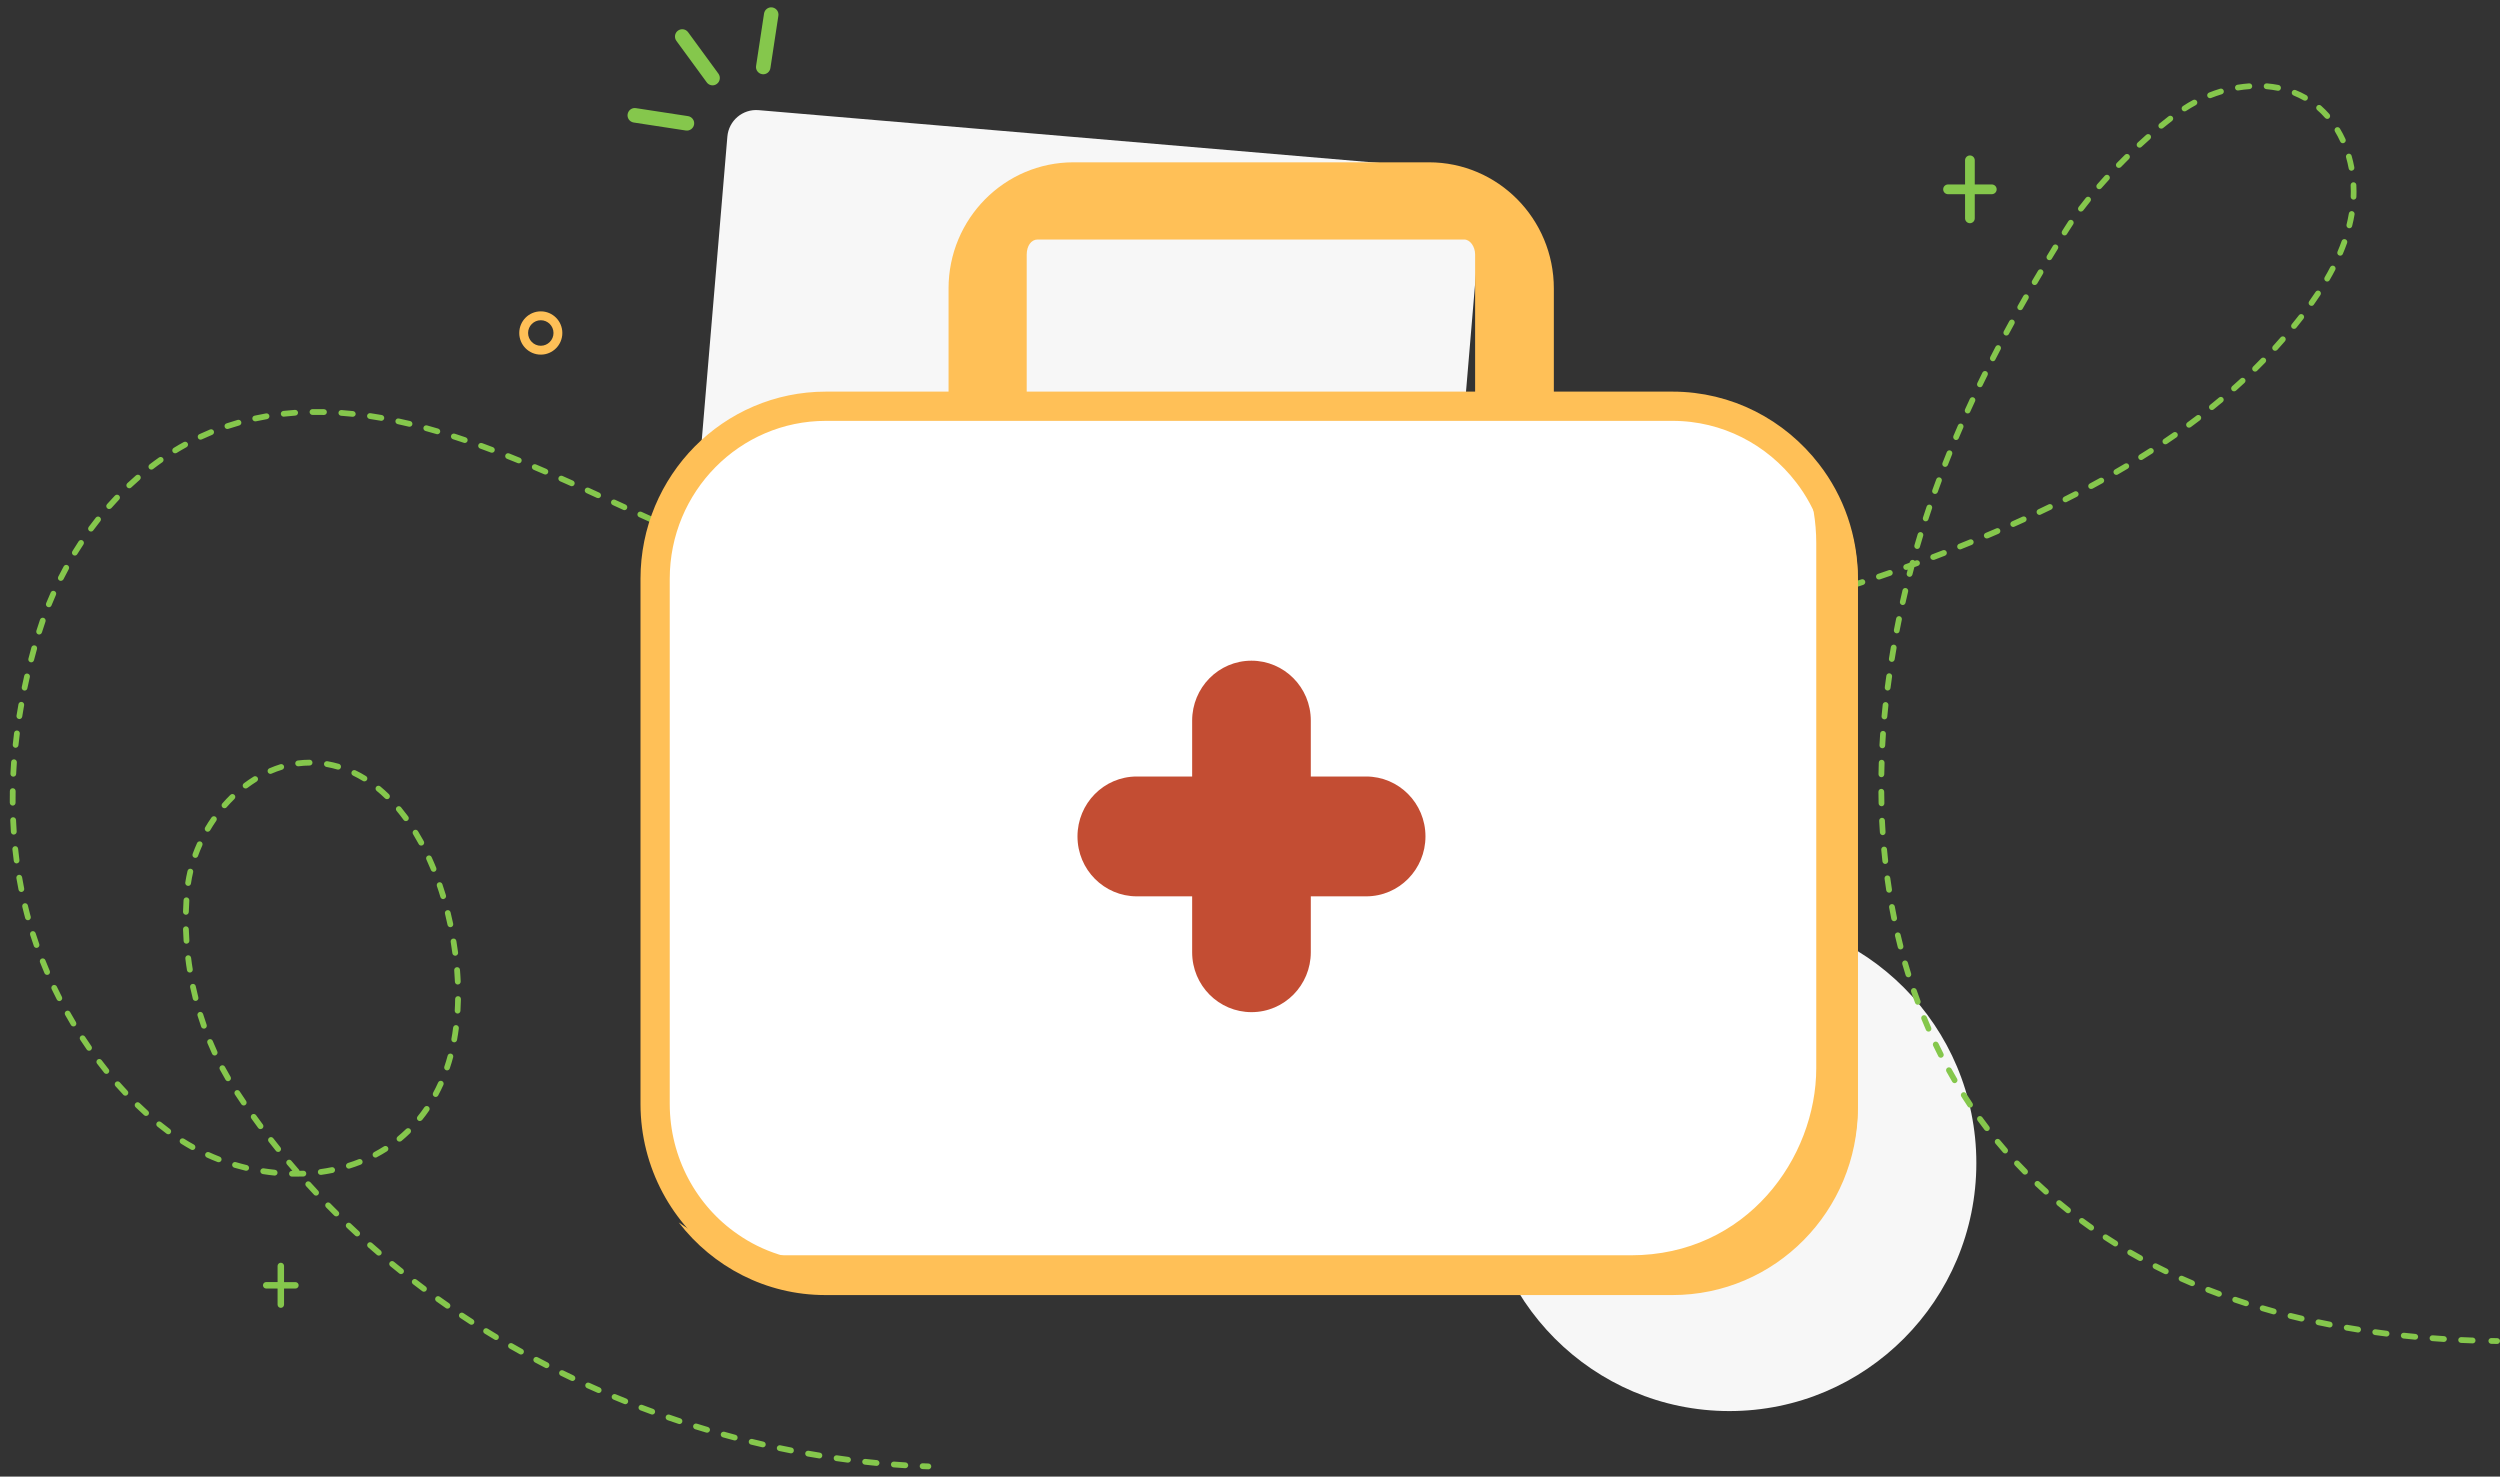 <svg viewBox="0 0 171 101" fill="none" xmlns="http://www.w3.org/2000/svg">
<rect x="0" y="0" width="171" height="101" fill="#333333" stroke="none"/>
<g clip-path="url(#clip0_534_175166)">
<path d="M118.289 96.517C127.619 96.517 135.182 88.922 135.182 79.553C135.182 70.185 127.619 62.59 118.289 62.59C108.96 62.59 101.396 70.185 101.396 79.553C101.396 88.922 108.96 96.517 118.289 96.517Z" fill="#F7F7F7"/>
<path d="M63.501 100.501C63.496 100.501 63.496 100.501 63.492 100.501C63.362 100.497 63.228 100.489 63.097 100.485C62.987 100.481 62.904 100.386 62.908 100.278C62.912 100.167 63.007 100.084 63.113 100.088C63.244 100.092 63.374 100.1 63.508 100.104C63.619 100.108 63.702 100.199 63.698 100.31C63.694 100.417 63.607 100.501 63.501 100.501Z" fill="#85C74C"/>
<path d="M61.925 100.425C61.921 100.425 61.917 100.425 61.913 100.425C61.652 100.409 61.387 100.389 61.123 100.369C61.012 100.362 60.933 100.266 60.941 100.155C60.949 100.044 61.044 99.965 61.154 99.973C61.415 99.993 61.68 100.012 61.937 100.028C62.047 100.036 62.126 100.127 62.122 100.239C62.114 100.342 62.027 100.425 61.925 100.425ZM59.957 100.266C59.949 100.266 59.945 100.266 59.937 100.266C59.677 100.242 59.412 100.215 59.151 100.183C59.044 100.171 58.965 100.072 58.977 99.965C58.989 99.858 59.088 99.778 59.195 99.79C59.455 99.818 59.716 99.846 59.977 99.87C60.084 99.882 60.166 99.977 60.155 100.088C60.143 100.191 60.06 100.266 59.957 100.266ZM57.998 100.044C57.99 100.044 57.982 100.044 57.974 100.044C57.713 100.008 57.448 99.973 57.191 99.937C57.085 99.921 57.01 99.822 57.026 99.711C57.041 99.604 57.14 99.528 57.251 99.544C57.508 99.58 57.772 99.616 58.029 99.651C58.136 99.667 58.215 99.766 58.199 99.874C58.183 99.973 58.096 100.044 57.998 100.044ZM56.05 99.758C56.038 99.758 56.03 99.758 56.018 99.754C55.757 99.711 55.497 99.667 55.24 99.624C55.133 99.604 55.062 99.501 55.078 99.394C55.097 99.286 55.2 99.215 55.307 99.231C55.564 99.274 55.825 99.322 56.081 99.362C56.188 99.378 56.263 99.481 56.243 99.588C56.227 99.687 56.145 99.758 56.05 99.758ZM54.106 99.409C54.094 99.409 54.082 99.409 54.066 99.405C53.809 99.354 53.549 99.302 53.292 99.247C53.185 99.223 53.118 99.12 53.138 99.013C53.162 98.906 53.264 98.838 53.371 98.858C53.628 98.913 53.889 98.965 54.141 99.013C54.248 99.032 54.319 99.139 54.295 99.247C54.284 99.342 54.201 99.409 54.106 99.409ZM52.178 98.997C52.162 98.997 52.15 98.997 52.134 98.993C51.878 98.933 51.621 98.874 51.364 98.81C51.257 98.786 51.194 98.675 51.218 98.572C51.242 98.465 51.352 98.402 51.455 98.425C51.708 98.489 51.965 98.548 52.221 98.608C52.328 98.632 52.395 98.739 52.371 98.846C52.348 98.937 52.269 98.997 52.178 98.997ZM50.262 98.528C50.246 98.528 50.23 98.525 50.21 98.521C49.953 98.453 49.697 98.386 49.444 98.314C49.337 98.287 49.278 98.175 49.306 98.072C49.333 97.969 49.444 97.906 49.547 97.933C49.795 98.001 50.052 98.072 50.305 98.14C50.412 98.168 50.475 98.275 50.447 98.382C50.428 98.469 50.349 98.528 50.262 98.528ZM48.361 97.997C48.342 97.997 48.326 97.993 48.306 97.989C48.053 97.914 47.8 97.838 47.547 97.759C47.445 97.727 47.385 97.616 47.417 97.509C47.449 97.406 47.559 97.346 47.666 97.378C47.915 97.453 48.168 97.533 48.421 97.608C48.523 97.64 48.587 97.751 48.555 97.854C48.523 97.941 48.448 97.997 48.361 97.997ZM46.477 97.406C46.457 97.406 46.437 97.402 46.413 97.394C46.165 97.311 45.912 97.227 45.663 97.14C45.56 97.104 45.505 96.993 45.54 96.886C45.576 96.783 45.687 96.727 45.793 96.763C46.042 96.85 46.291 96.934 46.54 97.017C46.643 97.053 46.698 97.164 46.666 97.267C46.639 97.35 46.56 97.406 46.477 97.406ZM44.612 96.755C44.588 96.755 44.569 96.751 44.545 96.743C44.3 96.652 44.047 96.561 43.802 96.466C43.699 96.426 43.648 96.311 43.687 96.212C43.727 96.108 43.842 96.057 43.94 96.097C44.185 96.188 44.434 96.283 44.679 96.37C44.782 96.406 44.833 96.521 44.798 96.624C44.77 96.704 44.695 96.755 44.612 96.755ZM42.771 96.049C42.747 96.049 42.723 96.045 42.696 96.033C42.451 95.934 42.206 95.835 41.961 95.731C41.858 95.688 41.811 95.573 41.854 95.474C41.898 95.374 42.012 95.323 42.111 95.367C42.352 95.466 42.597 95.569 42.842 95.664C42.945 95.704 42.992 95.819 42.953 95.922C42.921 96.001 42.846 96.049 42.771 96.049ZM40.95 95.283C40.922 95.283 40.898 95.279 40.87 95.267C40.63 95.16 40.385 95.053 40.148 94.946C40.049 94.902 40.005 94.783 40.049 94.684C40.092 94.585 40.211 94.541 40.309 94.585C40.547 94.692 40.791 94.799 41.029 94.906C41.127 94.95 41.175 95.069 41.131 95.168C41.096 95.24 41.025 95.283 40.95 95.283ZM39.152 94.462C39.124 94.462 39.096 94.454 39.069 94.442C38.832 94.327 38.591 94.212 38.354 94.097C38.255 94.049 38.215 93.93 38.263 93.831C38.31 93.732 38.429 93.692 38.528 93.74C38.761 93.855 39.002 93.97 39.239 94.085C39.337 94.133 39.381 94.252 39.334 94.351C39.294 94.418 39.223 94.462 39.152 94.462ZM37.382 93.581C37.35 93.581 37.319 93.573 37.291 93.557C37.058 93.434 36.821 93.311 36.588 93.188C36.493 93.137 36.453 93.018 36.505 92.918C36.556 92.823 36.675 92.784 36.773 92.835C37.003 92.958 37.24 93.081 37.473 93.2C37.572 93.252 37.607 93.371 37.56 93.466C37.52 93.541 37.453 93.581 37.382 93.581ZM35.639 92.649C35.608 92.649 35.572 92.641 35.545 92.625C35.316 92.498 35.082 92.367 34.853 92.236C34.758 92.181 34.727 92.062 34.778 91.966C34.834 91.871 34.952 91.839 35.047 91.891C35.276 92.022 35.505 92.153 35.734 92.28C35.829 92.331 35.865 92.454 35.809 92.55C35.774 92.613 35.707 92.649 35.639 92.649ZM169.131 91.887C169.127 91.887 169.127 91.887 169.123 91.887C168.859 91.879 168.594 91.867 168.333 91.855C168.223 91.851 168.14 91.756 168.144 91.649C168.148 91.538 168.242 91.455 168.349 91.459C168.61 91.47 168.875 91.482 169.135 91.49C169.246 91.494 169.329 91.585 169.325 91.697C169.325 91.8 169.238 91.887 169.131 91.887ZM167.164 91.788C167.16 91.788 167.156 91.788 167.152 91.788C166.891 91.772 166.626 91.752 166.366 91.732C166.255 91.724 166.176 91.629 166.184 91.518C166.192 91.407 166.287 91.328 166.397 91.335C166.658 91.355 166.919 91.375 167.18 91.391C167.29 91.399 167.369 91.494 167.365 91.601C167.353 91.709 167.267 91.788 167.164 91.788ZM33.929 91.657C33.893 91.657 33.858 91.649 33.826 91.629C33.597 91.494 33.372 91.355 33.147 91.216C33.052 91.161 33.024 91.038 33.083 90.943C33.139 90.847 33.261 90.82 33.356 90.879C33.577 91.014 33.802 91.153 34.028 91.288C34.122 91.344 34.15 91.466 34.095 91.562C34.059 91.625 33.996 91.657 33.929 91.657ZM165.2 91.633C165.192 91.633 165.188 91.633 165.18 91.633C164.92 91.609 164.655 91.582 164.394 91.554C164.288 91.542 164.209 91.443 164.22 91.335C164.232 91.228 164.331 91.149 164.438 91.161C164.695 91.189 164.959 91.216 165.22 91.24C165.331 91.252 165.41 91.347 165.398 91.455C165.386 91.558 165.303 91.633 165.2 91.633ZM163.245 91.419C163.237 91.419 163.229 91.419 163.221 91.419C162.96 91.387 162.695 91.351 162.439 91.316C162.332 91.3 162.257 91.201 162.269 91.094C162.281 90.986 162.383 90.911 162.49 90.923C162.747 90.959 163.007 90.994 163.268 91.026C163.375 91.038 163.454 91.137 163.438 91.248C163.426 91.347 163.339 91.419 163.245 91.419ZM161.293 91.145C161.281 91.145 161.273 91.145 161.261 91.141C161 91.101 160.74 91.058 160.483 91.01C160.376 90.99 160.305 90.887 160.321 90.78C160.341 90.673 160.443 90.602 160.55 90.617C160.803 90.661 161.064 90.705 161.324 90.744C161.431 90.76 161.506 90.863 161.49 90.971C161.471 91.074 161.388 91.145 161.293 91.145ZM159.353 90.8C159.341 90.8 159.329 90.8 159.313 90.796C159.057 90.744 158.796 90.693 158.539 90.637C158.432 90.613 158.365 90.51 158.385 90.403C158.409 90.296 158.511 90.229 158.618 90.248C158.871 90.3 159.132 90.356 159.389 90.403C159.495 90.423 159.566 90.53 159.547 90.637C159.531 90.736 159.448 90.8 159.353 90.8ZM32.25 90.613C32.214 90.613 32.175 90.602 32.143 90.582C31.922 90.439 31.697 90.292 31.479 90.145C31.388 90.086 31.365 89.963 31.424 89.871C31.483 89.78 31.606 89.757 31.697 89.816C31.914 89.959 32.135 90.106 32.356 90.248C32.447 90.308 32.475 90.431 32.416 90.522C32.376 90.582 32.313 90.613 32.25 90.613ZM157.429 90.391C157.413 90.391 157.397 90.391 157.385 90.387C157.129 90.328 156.872 90.264 156.619 90.201C156.512 90.173 156.449 90.066 156.477 89.959C156.504 89.852 156.611 89.788 156.718 89.816C156.971 89.879 157.227 89.939 157.48 89.999C157.587 90.022 157.654 90.129 157.626 90.237C157.599 90.328 157.52 90.391 157.429 90.391ZM155.521 89.903C155.505 89.903 155.485 89.899 155.469 89.895C155.212 89.824 154.96 89.752 154.711 89.677C154.604 89.645 154.545 89.538 154.576 89.431C154.608 89.324 154.719 89.264 154.821 89.296C155.07 89.368 155.323 89.439 155.576 89.51C155.683 89.538 155.742 89.649 155.714 89.752C155.687 89.848 155.608 89.903 155.521 89.903ZM30.606 89.51C30.567 89.51 30.527 89.499 30.495 89.475C30.278 89.324 30.061 89.169 29.848 89.019C29.757 88.955 29.737 88.832 29.8 88.741C29.863 88.65 29.986 88.63 30.077 88.693C30.29 88.844 30.507 88.999 30.721 89.145C30.812 89.209 30.831 89.332 30.772 89.423C30.729 89.483 30.669 89.51 30.606 89.51ZM153.632 89.344C153.612 89.344 153.593 89.34 153.573 89.336C153.324 89.257 153.071 89.173 152.822 89.086C152.719 89.05 152.664 88.939 152.7 88.836C152.735 88.733 152.846 88.677 152.949 88.713C153.194 88.796 153.446 88.88 153.691 88.959C153.794 88.991 153.853 89.106 153.818 89.209C153.794 89.288 153.715 89.344 153.632 89.344ZM151.771 88.701C151.748 88.701 151.724 88.697 151.704 88.689C151.455 88.598 151.206 88.503 150.965 88.407C150.863 88.368 150.815 88.253 150.855 88.15C150.894 88.046 151.009 87.999 151.111 88.039C151.352 88.134 151.597 88.225 151.846 88.316C151.949 88.356 152 88.467 151.965 88.57C151.925 88.65 151.85 88.701 151.771 88.701ZM28.998 88.356C28.959 88.356 28.915 88.344 28.88 88.316C28.666 88.158 28.453 87.999 28.247 87.836C28.16 87.769 28.145 87.646 28.212 87.558C28.279 87.471 28.401 87.455 28.488 87.523C28.694 87.681 28.907 87.84 29.117 87.999C29.204 88.062 29.223 88.189 29.156 88.277C29.117 88.328 29.057 88.356 28.998 88.356ZM149.938 87.971C149.914 87.971 149.887 87.967 149.863 87.955C149.622 87.852 149.377 87.745 149.136 87.638C149.037 87.594 148.99 87.475 149.037 87.376C149.081 87.277 149.199 87.229 149.298 87.277C149.535 87.384 149.776 87.487 150.017 87.59C150.116 87.634 150.163 87.749 150.124 87.852C150.088 87.927 150.013 87.971 149.938 87.971ZM148.144 87.158C148.117 87.158 148.085 87.15 148.057 87.138C147.82 87.023 147.579 86.904 147.346 86.785C147.247 86.737 147.212 86.614 147.259 86.519C147.307 86.424 147.429 86.384 147.524 86.432C147.757 86.551 147.99 86.666 148.227 86.781C148.326 86.829 148.366 86.948 148.318 87.047C148.287 87.118 148.215 87.158 148.144 87.158ZM27.434 87.15C27.39 87.15 27.347 87.134 27.311 87.106C27.106 86.94 26.896 86.773 26.695 86.606C26.612 86.535 26.6 86.412 26.667 86.329C26.734 86.245 26.861 86.229 26.944 86.301C27.145 86.467 27.351 86.634 27.556 86.797C27.643 86.864 27.655 86.991 27.588 87.075C27.548 87.122 27.489 87.15 27.434 87.15ZM146.39 86.253C146.359 86.253 146.327 86.245 146.295 86.229C146.062 86.102 145.829 85.972 145.604 85.841C145.509 85.785 145.478 85.666 145.533 85.571C145.588 85.476 145.707 85.444 145.801 85.499C146.027 85.63 146.256 85.757 146.485 85.884C146.58 85.936 146.615 86.059 146.564 86.154C146.528 86.218 146.461 86.253 146.39 86.253ZM25.909 85.884C25.865 85.884 25.818 85.868 25.782 85.837C25.581 85.666 25.379 85.491 25.182 85.317C25.099 85.246 25.091 85.118 25.162 85.035C25.233 84.952 25.359 84.944 25.442 85.015C25.64 85.19 25.837 85.365 26.039 85.535C26.122 85.606 26.13 85.734 26.063 85.813C26.019 85.86 25.964 85.884 25.909 85.884ZM144.687 85.257C144.652 85.257 144.616 85.249 144.585 85.226C144.359 85.087 144.134 84.94 143.913 84.797C143.822 84.738 143.794 84.615 143.854 84.523C143.913 84.432 144.035 84.404 144.126 84.464C144.344 84.607 144.565 84.749 144.79 84.884C144.881 84.944 144.913 85.063 144.853 85.158C144.818 85.226 144.751 85.257 144.687 85.257ZM24.431 84.571C24.384 84.571 24.336 84.555 24.297 84.519C24.103 84.341 23.909 84.158 23.716 83.976C23.637 83.9 23.633 83.773 23.708 83.694C23.783 83.615 23.909 83.611 23.988 83.686C24.178 83.865 24.372 84.047 24.565 84.226C24.644 84.301 24.652 84.424 24.577 84.507C24.538 84.547 24.482 84.571 24.431 84.571ZM143.04 84.17C143 84.17 142.961 84.158 142.925 84.135C142.708 83.984 142.491 83.825 142.281 83.67C142.194 83.607 142.175 83.48 142.238 83.393C142.301 83.305 142.427 83.285 142.514 83.349C142.724 83.504 142.937 83.659 143.15 83.809C143.241 83.873 143.261 83.996 143.198 84.087C143.162 84.138 143.099 84.17 143.04 84.17ZM23.001 83.202C22.949 83.202 22.902 83.182 22.862 83.147C22.677 82.96 22.487 82.774 22.301 82.583C22.226 82.504 22.226 82.381 22.305 82.302C22.384 82.226 22.507 82.226 22.586 82.306C22.768 82.492 22.957 82.683 23.143 82.865C23.222 82.94 23.222 83.067 23.143 83.147C23.099 83.182 23.052 83.202 23.001 83.202ZM141.456 82.988C141.412 82.988 141.369 82.972 141.333 82.944C141.128 82.782 140.918 82.611 140.717 82.441C140.634 82.369 140.622 82.246 140.689 82.163C140.76 82.079 140.883 82.067 140.966 82.135C141.167 82.302 141.373 82.468 141.578 82.631C141.665 82.698 141.677 82.825 141.61 82.909C141.57 82.96 141.515 82.988 141.456 82.988ZM21.618 81.782C21.567 81.782 21.511 81.762 21.476 81.718C21.294 81.528 21.116 81.33 20.938 81.135C20.863 81.056 20.871 80.929 20.95 80.853C21.029 80.778 21.156 80.786 21.231 80.865C21.409 81.06 21.586 81.254 21.764 81.445C21.839 81.524 21.835 81.651 21.756 81.726C21.717 81.766 21.669 81.782 21.618 81.782ZM139.942 81.71C139.895 81.71 139.848 81.695 139.812 81.659C139.614 81.484 139.417 81.302 139.223 81.119C139.144 81.044 139.14 80.917 139.215 80.838C139.29 80.758 139.417 80.754 139.496 80.83C139.686 81.008 139.883 81.187 140.077 81.361C140.16 81.433 140.164 81.56 140.092 81.643C140.049 81.687 139.998 81.71 139.942 81.71ZM20.176 80.481C20.105 80.481 20.038 80.481 19.966 80.481C19.856 80.481 19.769 80.389 19.773 80.278C19.773 80.171 19.864 80.084 19.97 80.084H19.974C19.982 80.084 19.994 80.084 20.002 80.084C19.876 79.937 19.753 79.79 19.627 79.647C19.555 79.564 19.567 79.437 19.65 79.37C19.733 79.298 19.86 79.31 19.927 79.393C20.097 79.592 20.267 79.794 20.441 79.993C20.464 80.02 20.48 80.052 20.484 80.084C20.571 80.08 20.658 80.08 20.745 80.076C20.855 80.072 20.946 80.155 20.95 80.266C20.954 80.377 20.871 80.469 20.761 80.473C20.571 80.473 20.373 80.481 20.176 80.481ZM18.789 80.409C18.781 80.409 18.777 80.409 18.769 80.409C18.505 80.381 18.24 80.35 17.975 80.306C17.869 80.29 17.794 80.187 17.809 80.08C17.825 79.973 17.928 79.897 18.035 79.913C18.291 79.953 18.552 79.985 18.805 80.012C18.912 80.024 18.994 80.12 18.983 80.231C18.975 80.334 18.888 80.409 18.789 80.409ZM21.938 80.362C21.839 80.362 21.756 80.29 21.744 80.191C21.729 80.084 21.804 79.981 21.914 79.969C22.171 79.933 22.428 79.889 22.681 79.838C22.787 79.814 22.89 79.885 22.914 79.993C22.933 80.1 22.866 80.203 22.76 80.227C22.499 80.278 22.234 80.326 21.97 80.362C21.954 80.362 21.946 80.362 21.938 80.362ZM138.508 80.346C138.457 80.346 138.405 80.326 138.37 80.286C138.184 80.1 137.999 79.905 137.817 79.711C137.742 79.632 137.746 79.504 137.825 79.429C137.904 79.354 138.03 79.358 138.105 79.437C138.287 79.627 138.469 79.818 138.654 80.004C138.729 80.084 138.729 80.207 138.654 80.286C138.607 80.326 138.556 80.346 138.508 80.346ZM16.841 80.08C16.826 80.08 16.81 80.08 16.794 80.076C16.537 80.012 16.276 79.945 16.02 79.87C15.917 79.838 15.854 79.727 15.885 79.624C15.917 79.52 16.027 79.457 16.13 79.489C16.379 79.564 16.632 79.632 16.885 79.691C16.991 79.715 17.055 79.822 17.031 79.929C17.011 80.02 16.932 80.08 16.841 80.08ZM23.862 79.937C23.779 79.937 23.7 79.881 23.672 79.798C23.641 79.695 23.7 79.584 23.803 79.548C24.052 79.473 24.297 79.385 24.534 79.29C24.636 79.251 24.751 79.302 24.79 79.401C24.83 79.504 24.779 79.62 24.68 79.659C24.435 79.754 24.178 79.846 23.921 79.925C23.901 79.933 23.882 79.937 23.862 79.937ZM14.957 79.497C14.933 79.497 14.909 79.493 14.886 79.485C14.637 79.389 14.388 79.286 14.147 79.175C14.048 79.132 14.001 79.013 14.048 78.913C14.091 78.814 14.21 78.771 14.309 78.814C14.546 78.921 14.787 79.02 15.028 79.116C15.131 79.155 15.182 79.27 15.142 79.374C15.111 79.445 15.036 79.497 14.957 79.497ZM25.683 79.179C25.612 79.179 25.545 79.139 25.509 79.072C25.458 78.977 25.494 78.854 25.593 78.802C25.822 78.679 26.047 78.548 26.26 78.413C26.351 78.354 26.474 78.382 26.533 78.473C26.592 78.564 26.564 78.687 26.474 78.747C26.248 78.89 26.015 79.025 25.778 79.151C25.747 79.175 25.715 79.179 25.683 79.179ZM137.157 78.897C137.102 78.897 137.046 78.874 137.007 78.83C136.833 78.632 136.659 78.429 136.489 78.223C136.418 78.14 136.43 78.013 136.513 77.945C136.596 77.874 136.722 77.886 136.79 77.969C136.955 78.171 137.129 78.37 137.299 78.568C137.37 78.651 137.362 78.775 137.279 78.85C137.252 78.882 137.204 78.897 137.157 78.897ZM19.026 78.794C18.967 78.794 18.912 78.771 18.872 78.719C18.706 78.513 18.54 78.302 18.378 78.096C18.311 78.009 18.327 77.886 18.414 77.818C18.501 77.751 18.623 77.767 18.69 77.854C18.852 78.06 19.014 78.267 19.18 78.473C19.247 78.556 19.235 78.683 19.149 78.751C19.113 78.782 19.07 78.794 19.026 78.794ZM13.167 78.659C13.135 78.659 13.104 78.651 13.072 78.636C12.839 78.505 12.606 78.37 12.381 78.227C12.29 78.168 12.262 78.044 12.318 77.953C12.377 77.862 12.499 77.834 12.59 77.89C12.807 78.029 13.033 78.16 13.262 78.287C13.357 78.338 13.392 78.461 13.341 78.556C13.305 78.624 13.238 78.659 13.167 78.659ZM27.327 78.088C27.272 78.088 27.212 78.064 27.173 78.017C27.102 77.933 27.117 77.806 27.201 77.739C27.398 77.576 27.592 77.402 27.777 77.223C27.856 77.148 27.979 77.148 28.058 77.227C28.133 77.307 28.133 77.43 28.054 77.509C27.86 77.695 27.659 77.878 27.453 78.049C27.414 78.072 27.37 78.088 27.327 78.088ZM11.512 77.584C11.472 77.584 11.429 77.572 11.393 77.545C11.184 77.386 10.97 77.223 10.765 77.057C10.678 76.989 10.666 76.862 10.733 76.779C10.8 76.692 10.927 76.68 11.01 76.747C11.211 76.91 11.421 77.073 11.626 77.227C11.713 77.291 11.733 77.418 11.666 77.505C11.634 77.556 11.575 77.584 11.512 77.584ZM135.905 77.366C135.845 77.366 135.786 77.338 135.747 77.291C135.585 77.08 135.427 76.866 135.268 76.652C135.205 76.565 135.225 76.438 135.312 76.374C135.399 76.311 135.525 76.331 135.588 76.418C135.743 76.628 135.901 76.842 136.059 77.049C136.126 77.136 136.11 77.259 136.023 77.326C135.991 77.354 135.948 77.366 135.905 77.366ZM17.817 77.231C17.758 77.231 17.699 77.203 17.659 77.152C17.501 76.942 17.343 76.723 17.193 76.509C17.13 76.422 17.149 76.295 17.236 76.231C17.323 76.168 17.45 76.188 17.513 76.275C17.667 76.489 17.821 76.704 17.979 76.914C18.042 77.001 18.027 77.124 17.94 77.192C17.896 77.215 17.857 77.231 17.817 77.231ZM28.714 76.68C28.67 76.68 28.627 76.664 28.591 76.636C28.508 76.569 28.492 76.442 28.564 76.358C28.726 76.16 28.88 75.95 29.026 75.736C29.089 75.644 29.212 75.624 29.302 75.684C29.393 75.747 29.413 75.87 29.354 75.962C29.204 76.184 29.042 76.402 28.872 76.608C28.828 76.656 28.769 76.68 28.714 76.68ZM9.987 76.331C9.939 76.331 9.892 76.315 9.856 76.279C9.663 76.104 9.465 75.922 9.275 75.736C9.196 75.66 9.192 75.533 9.271 75.454C9.347 75.374 9.473 75.37 9.552 75.45C9.742 75.632 9.931 75.811 10.125 75.985C10.208 76.057 10.212 76.184 10.141 76.267C10.097 76.311 10.042 76.331 9.987 76.331ZM134.751 75.763C134.688 75.763 134.624 75.731 134.589 75.676C134.443 75.458 134.297 75.232 134.154 75.009C134.095 74.918 134.123 74.795 134.214 74.736C134.304 74.676 134.427 74.704 134.486 74.795C134.624 75.013 134.771 75.236 134.917 75.454C134.976 75.545 134.952 75.668 134.865 75.728C134.83 75.751 134.79 75.763 134.751 75.763ZM16.671 75.616C16.608 75.616 16.545 75.585 16.509 75.529C16.359 75.311 16.213 75.089 16.067 74.867C16.008 74.775 16.031 74.652 16.122 74.593C16.213 74.533 16.336 74.557 16.395 74.648C16.537 74.867 16.687 75.089 16.833 75.303C16.897 75.394 16.873 75.517 16.782 75.581C16.747 75.605 16.707 75.616 16.671 75.616ZM29.8 75.033C29.768 75.033 29.737 75.025 29.705 75.009C29.61 74.958 29.575 74.839 29.626 74.74C29.749 74.513 29.863 74.279 29.97 74.041C30.014 73.942 30.132 73.898 30.231 73.942C30.33 73.986 30.373 74.105 30.33 74.204C30.219 74.45 30.1 74.692 29.974 74.926C29.938 74.993 29.871 75.033 29.8 75.033ZM8.576 74.946C8.525 74.946 8.469 74.926 8.434 74.882C8.252 74.692 8.074 74.494 7.897 74.295C7.825 74.212 7.833 74.089 7.912 74.014C7.995 73.942 8.118 73.95 8.193 74.029C8.367 74.224 8.544 74.422 8.722 74.609C8.797 74.688 8.793 74.815 8.714 74.89C8.675 74.93 8.627 74.946 8.576 74.946ZM133.7 74.089C133.633 74.089 133.566 74.053 133.53 73.99C133.396 73.764 133.265 73.529 133.135 73.299C133.084 73.204 133.115 73.081 133.21 73.03C133.305 72.978 133.427 73.01 133.479 73.105C133.605 73.331 133.736 73.561 133.866 73.787C133.921 73.883 133.89 74.002 133.795 74.057C133.771 74.077 133.736 74.089 133.7 74.089ZM15.597 73.954C15.53 73.954 15.462 73.918 15.427 73.855C15.293 73.629 15.162 73.391 15.036 73.157C14.984 73.061 15.02 72.938 15.119 72.887C15.213 72.835 15.336 72.871 15.387 72.97C15.51 73.2 15.64 73.43 15.771 73.653C15.826 73.748 15.794 73.867 15.7 73.922C15.668 73.946 15.632 73.954 15.597 73.954ZM7.28 73.454C7.221 73.454 7.166 73.43 7.126 73.379C6.96 73.172 6.794 72.962 6.636 72.752C6.569 72.665 6.589 72.542 6.672 72.474C6.759 72.407 6.881 72.427 6.948 72.51C7.106 72.716 7.268 72.927 7.43 73.129C7.497 73.212 7.486 73.339 7.403 73.406C7.367 73.442 7.324 73.454 7.28 73.454ZM30.578 73.216C30.559 73.216 30.535 73.212 30.515 73.204C30.413 73.168 30.357 73.057 30.393 72.954C30.476 72.712 30.551 72.458 30.618 72.208C30.646 72.101 30.756 72.042 30.859 72.07C30.966 72.097 31.025 72.208 30.997 72.311C30.926 72.573 30.851 72.831 30.764 73.081C30.74 73.161 30.661 73.216 30.578 73.216ZM132.756 72.351C132.685 72.351 132.613 72.311 132.578 72.244C132.459 72.01 132.341 71.768 132.226 71.53C132.179 71.431 132.222 71.312 132.317 71.264C132.416 71.216 132.534 71.26 132.582 71.355C132.696 71.593 132.811 71.828 132.93 72.062C132.981 72.161 132.941 72.28 132.843 72.327C132.815 72.343 132.787 72.351 132.756 72.351ZM14.684 72.197C14.609 72.197 14.538 72.153 14.506 72.081C14.396 71.839 14.289 71.593 14.186 71.347C14.143 71.244 14.194 71.129 14.293 71.09C14.396 71.046 14.51 71.097 14.55 71.197C14.649 71.439 14.755 71.681 14.862 71.915C14.909 72.014 14.866 72.133 14.763 72.177C14.739 72.192 14.712 72.197 14.684 72.197ZM6.095 71.871C6.032 71.871 5.972 71.843 5.933 71.788C5.783 71.57 5.633 71.347 5.487 71.125C5.427 71.034 5.451 70.911 5.542 70.852C5.633 70.792 5.755 70.816 5.814 70.907C5.957 71.125 6.107 71.344 6.253 71.558C6.316 71.649 6.292 71.772 6.206 71.835C6.174 71.859 6.134 71.871 6.095 71.871ZM31.068 71.296C31.056 71.296 31.045 71.296 31.033 71.292C30.926 71.272 30.855 71.169 30.875 71.062C30.922 70.808 30.962 70.55 30.993 70.288C31.009 70.181 31.108 70.102 31.215 70.118C31.321 70.133 31.4 70.233 31.384 70.34C31.349 70.606 31.309 70.875 31.262 71.133C31.246 71.228 31.163 71.296 31.068 71.296ZM131.914 70.562C131.839 70.562 131.764 70.518 131.732 70.443C131.626 70.201 131.523 69.955 131.424 69.709C131.385 69.606 131.432 69.491 131.531 69.451C131.634 69.411 131.748 69.459 131.788 69.558C131.887 69.8 131.989 70.042 132.092 70.284C132.135 70.383 132.092 70.502 131.989 70.546C131.966 70.558 131.938 70.562 131.914 70.562ZM13.945 70.359C13.862 70.359 13.787 70.308 13.76 70.229C13.673 69.979 13.59 69.725 13.511 69.471C13.479 69.368 13.538 69.257 13.641 69.221C13.744 69.189 13.854 69.249 13.89 69.352C13.965 69.602 14.048 69.852 14.135 70.098C14.171 70.201 14.115 70.316 14.012 70.352C13.989 70.356 13.969 70.359 13.945 70.359ZM5.024 70.209C4.957 70.209 4.89 70.173 4.854 70.114C4.72 69.887 4.586 69.653 4.455 69.423C4.4 69.328 4.436 69.205 4.53 69.153C4.625 69.098 4.748 69.134 4.799 69.229C4.925 69.455 5.06 69.685 5.194 69.911C5.249 70.006 5.222 70.126 5.127 70.185C5.091 70.197 5.056 70.209 5.024 70.209ZM31.302 69.328C31.297 69.328 31.294 69.328 31.29 69.328C31.179 69.32 31.096 69.229 31.104 69.118C31.12 68.86 31.128 68.598 31.132 68.332C31.132 68.221 31.222 68.134 31.333 68.138C31.444 68.138 31.531 68.229 31.527 68.34C31.523 68.61 31.511 68.88 31.495 69.141C31.491 69.245 31.404 69.328 31.302 69.328ZM131.175 68.725C131.096 68.725 131.021 68.677 130.99 68.594C130.899 68.348 130.808 68.094 130.721 67.844C130.685 67.741 130.741 67.626 130.844 67.59C130.946 67.555 131.061 67.61 131.096 67.713C131.183 67.959 131.27 68.209 131.361 68.455C131.401 68.558 131.345 68.673 131.246 68.709C131.219 68.721 131.195 68.725 131.175 68.725ZM4.064 68.475C3.993 68.475 3.922 68.435 3.886 68.368C3.764 68.13 3.645 67.892 3.531 67.654C3.483 67.555 3.527 67.436 3.622 67.388C3.72 67.34 3.839 67.384 3.886 67.479C3.997 67.713 4.116 67.951 4.234 68.185C4.285 68.284 4.246 68.404 4.147 68.451C4.123 68.467 4.096 68.475 4.064 68.475ZM13.376 68.463C13.29 68.463 13.207 68.404 13.187 68.312C13.123 68.054 13.06 67.793 13.005 67.535C12.981 67.428 13.049 67.32 13.155 67.301C13.262 67.277 13.368 67.344 13.388 67.451C13.444 67.705 13.503 67.963 13.566 68.217C13.594 68.324 13.53 68.431 13.424 68.459C13.412 68.459 13.392 68.463 13.376 68.463ZM31.313 67.344C31.207 67.344 31.12 67.261 31.116 67.154C31.104 66.896 31.088 66.63 31.068 66.368C31.061 66.257 31.14 66.162 31.25 66.154C31.361 66.146 31.456 66.225 31.463 66.337C31.483 66.602 31.503 66.872 31.511 67.134C31.515 67.245 31.432 67.336 31.321 67.34C31.317 67.344 31.317 67.344 31.313 67.344ZM130.535 66.848C130.452 66.848 130.373 66.793 130.346 66.71C130.267 66.46 130.192 66.202 130.117 65.948C130.085 65.841 130.148 65.734 130.251 65.702C130.358 65.67 130.464 65.734 130.496 65.837C130.567 66.091 130.646 66.344 130.721 66.59C130.753 66.694 130.693 66.805 130.591 66.84C130.575 66.848 130.555 66.848 130.535 66.848ZM3.223 66.682C3.148 66.682 3.073 66.638 3.041 66.563C2.934 66.317 2.832 66.071 2.737 65.825C2.697 65.722 2.745 65.606 2.847 65.567C2.95 65.527 3.065 65.575 3.104 65.678C3.199 65.92 3.302 66.166 3.404 66.408C3.448 66.507 3.4 66.626 3.302 66.67C3.274 66.678 3.246 66.682 3.223 66.682ZM12.981 66.523C12.886 66.523 12.803 66.452 12.788 66.356C12.744 66.094 12.709 65.829 12.677 65.563C12.665 65.456 12.74 65.357 12.851 65.341C12.958 65.329 13.056 65.404 13.072 65.515C13.104 65.773 13.139 66.035 13.183 66.293C13.199 66.4 13.127 66.503 13.021 66.519C13.001 66.519 12.989 66.523 12.981 66.523ZM31.14 65.372C31.041 65.372 30.958 65.301 30.942 65.202C30.906 64.944 30.871 64.682 30.827 64.424C30.808 64.317 30.883 64.214 30.989 64.198C31.096 64.178 31.199 64.254 31.215 64.361C31.258 64.623 31.297 64.888 31.333 65.15C31.349 65.257 31.27 65.357 31.163 65.372C31.155 65.372 31.147 65.372 31.14 65.372ZM129.998 64.944C129.911 64.944 129.828 64.884 129.808 64.793C129.745 64.539 129.682 64.277 129.619 64.019C129.595 63.912 129.658 63.805 129.765 63.782C129.872 63.758 129.978 63.821 130.002 63.928C130.061 64.186 130.124 64.44 130.188 64.694C130.215 64.801 130.152 64.908 130.045 64.936C130.034 64.94 130.018 64.944 129.998 64.944ZM2.5 64.837C2.417 64.837 2.342 64.785 2.314 64.706C2.227 64.456 2.14 64.202 2.061 63.948C2.03 63.845 2.085 63.734 2.188 63.698C2.29 63.666 2.401 63.722 2.436 63.825C2.515 64.071 2.598 64.325 2.685 64.571C2.721 64.674 2.67 64.789 2.563 64.825C2.543 64.833 2.523 64.837 2.5 64.837ZM12.756 64.551C12.653 64.551 12.566 64.472 12.559 64.365C12.539 64.099 12.527 63.829 12.519 63.567C12.515 63.456 12.602 63.365 12.709 63.361C12.819 63.357 12.91 63.444 12.914 63.551C12.922 63.809 12.934 64.075 12.954 64.337C12.962 64.448 12.879 64.539 12.772 64.547C12.768 64.551 12.76 64.551 12.756 64.551ZM30.804 63.42C30.713 63.42 30.63 63.357 30.61 63.262C30.555 63.008 30.495 62.75 30.436 62.496C30.409 62.389 30.476 62.282 30.582 62.258C30.689 62.23 30.796 62.298 30.82 62.405C30.883 62.663 30.942 62.925 30.997 63.182C31.021 63.289 30.954 63.397 30.847 63.416C30.831 63.416 30.816 63.42 30.804 63.42ZM129.559 63.012C129.469 63.012 129.386 62.948 129.366 62.853C129.315 62.595 129.263 62.333 129.216 62.072C129.196 61.964 129.267 61.861 129.374 61.841C129.48 61.822 129.583 61.893 129.603 62C129.65 62.258 129.702 62.52 129.753 62.774C129.777 62.881 129.706 62.984 129.599 63.008C129.587 63.012 129.571 63.012 129.559 63.012ZM1.911 62.944C1.824 62.944 1.745 62.885 1.721 62.797C1.694 62.702 1.67 62.607 1.646 62.512C1.603 62.353 1.563 62.187 1.524 62.024C1.5 61.917 1.563 61.81 1.67 61.786C1.777 61.758 1.883 61.825 1.907 61.933C1.947 62.091 1.986 62.254 2.026 62.413C2.049 62.508 2.073 62.599 2.101 62.694C2.128 62.801 2.069 62.909 1.962 62.936C1.947 62.94 1.931 62.944 1.911 62.944ZM12.717 62.571H12.713C12.602 62.567 12.519 62.476 12.519 62.369C12.527 62.103 12.539 61.833 12.555 61.568C12.562 61.456 12.657 61.373 12.764 61.381C12.875 61.389 12.954 61.484 12.95 61.591C12.934 61.849 12.922 62.115 12.914 62.377C12.91 62.484 12.823 62.571 12.717 62.571ZM30.314 61.5C30.231 61.5 30.152 61.445 30.124 61.357C30.049 61.107 29.97 60.853 29.883 60.608C29.848 60.504 29.903 60.389 30.006 60.354C30.108 60.318 30.223 60.373 30.258 60.477C30.345 60.727 30.424 60.984 30.503 61.238C30.535 61.342 30.476 61.453 30.373 61.484C30.353 61.496 30.334 61.5 30.314 61.5ZM129.212 61.06C129.117 61.06 129.03 60.988 129.018 60.893C128.979 60.635 128.939 60.369 128.904 60.104C128.888 59.996 128.963 59.893 129.074 59.881C129.18 59.866 129.283 59.941 129.295 60.052C129.33 60.314 129.37 60.576 129.409 60.834C129.425 60.941 129.354 61.044 129.243 61.06C129.232 61.06 129.22 61.06 129.212 61.06ZM1.461 61.012C1.37 61.012 1.287 60.949 1.267 60.853C1.216 60.596 1.168 60.33 1.121 60.068C1.101 59.961 1.176 59.858 1.283 59.838C1.389 59.818 1.492 59.893 1.512 60.001C1.555 60.258 1.603 60.52 1.654 60.774C1.674 60.881 1.607 60.984 1.5 61.008C1.488 61.012 1.472 61.012 1.461 61.012ZM12.871 60.596C12.863 60.596 12.851 60.596 12.839 60.592C12.732 60.576 12.657 60.473 12.673 60.365C12.713 60.104 12.764 59.834 12.827 59.572C12.851 59.465 12.958 59.397 13.064 59.425C13.171 59.449 13.238 59.556 13.21 59.663C13.151 59.917 13.1 60.171 13.064 60.425C13.052 60.528 12.97 60.596 12.871 60.596ZM29.658 59.632C29.579 59.632 29.508 59.584 29.476 59.508C29.377 59.267 29.271 59.025 29.164 58.79C29.117 58.691 29.16 58.572 29.263 58.529C29.362 58.481 29.48 58.525 29.524 58.628C29.634 58.866 29.741 59.116 29.84 59.362C29.879 59.465 29.832 59.58 29.733 59.62C29.705 59.627 29.682 59.632 29.658 59.632ZM128.955 59.096C128.856 59.096 128.769 59.02 128.757 58.917C128.73 58.656 128.702 58.39 128.678 58.124C128.667 58.013 128.75 57.918 128.856 57.91C128.967 57.902 129.062 57.981 129.07 58.088C129.093 58.35 129.121 58.612 129.149 58.874C129.16 58.981 129.081 59.08 128.975 59.092C128.967 59.096 128.959 59.096 128.955 59.096ZM1.141 59.06C1.042 59.06 0.959 58.989 0.943 58.89C0.907 58.628 0.876 58.362 0.848 58.096C0.836 57.989 0.915 57.89 1.022 57.878C1.133 57.866 1.227 57.945 1.239 58.052C1.267 58.314 1.299 58.576 1.33 58.834C1.346 58.941 1.267 59.04 1.16 59.056C1.156 59.056 1.148 59.06 1.141 59.06ZM13.361 58.679C13.337 58.679 13.317 58.675 13.293 58.667C13.191 58.632 13.139 58.517 13.175 58.413C13.266 58.163 13.368 57.91 13.479 57.664C13.523 57.564 13.641 57.521 13.74 57.564C13.839 57.608 13.882 57.727 13.839 57.826C13.732 58.064 13.633 58.306 13.546 58.548C13.519 58.632 13.444 58.679 13.361 58.679ZM28.812 57.838C28.741 57.838 28.674 57.803 28.639 57.735C28.512 57.505 28.382 57.275 28.251 57.057C28.196 56.961 28.224 56.842 28.319 56.783C28.413 56.727 28.532 56.755 28.591 56.85C28.726 57.072 28.86 57.307 28.99 57.545C29.042 57.64 29.006 57.763 28.911 57.814C28.876 57.83 28.844 57.838 28.812 57.838ZM128.781 57.124C128.678 57.124 128.592 57.045 128.584 56.938C128.568 56.676 128.552 56.406 128.536 56.144C128.532 56.033 128.615 55.942 128.722 55.938C128.829 55.934 128.923 56.017 128.927 56.124C128.939 56.386 128.955 56.652 128.971 56.914C128.979 57.025 128.896 57.116 128.785 57.124C128.789 57.124 128.785 57.124 128.781 57.124ZM0.943 57.088C0.84 57.088 0.753 57.009 0.745 56.902C0.726 56.64 0.714 56.37 0.702 56.104C0.698 55.993 0.781 55.902 0.892 55.898C0.998 55.894 1.093 55.977 1.097 56.089C1.109 56.35 1.125 56.616 1.141 56.874C1.148 56.985 1.065 57.076 0.959 57.084C0.951 57.084 0.947 57.088 0.943 57.088ZM14.202 56.89C14.167 56.89 14.135 56.882 14.103 56.862C14.008 56.807 13.977 56.684 14.032 56.592C14.167 56.362 14.313 56.132 14.467 55.914C14.53 55.823 14.652 55.803 14.743 55.862C14.834 55.926 14.854 56.049 14.795 56.14C14.649 56.35 14.506 56.573 14.376 56.795C14.336 56.854 14.269 56.89 14.202 56.89ZM27.762 56.164C27.702 56.164 27.639 56.136 27.604 56.081C27.449 55.866 27.287 55.66 27.125 55.466C27.054 55.382 27.066 55.255 27.153 55.188C27.236 55.117 27.363 55.128 27.43 55.216C27.596 55.418 27.762 55.632 27.924 55.85C27.987 55.938 27.967 56.065 27.88 56.128C27.845 56.152 27.801 56.164 27.762 56.164ZM15.356 55.283C15.308 55.283 15.265 55.267 15.225 55.236C15.142 55.164 15.134 55.037 15.206 54.954C15.383 54.752 15.569 54.553 15.759 54.367C15.838 54.291 15.96 54.291 16.039 54.371C16.114 54.45 16.114 54.573 16.035 54.652C15.854 54.831 15.672 55.021 15.502 55.216C15.466 55.263 15.411 55.283 15.356 55.283ZM128.694 55.144C128.588 55.144 128.501 55.057 128.497 54.95C128.489 54.688 128.485 54.418 128.485 54.156C128.485 54.045 128.572 53.958 128.682 53.958C128.789 53.958 128.88 54.045 128.88 54.156C128.884 54.418 128.888 54.684 128.892 54.946C128.896 55.057 128.809 55.148 128.698 55.148C128.698 55.144 128.694 55.144 128.694 55.144ZM0.868 55.105C0.761 55.105 0.67 55.017 0.67 54.906C0.67 54.823 0.67 54.74 0.67 54.652C0.67 54.474 0.67 54.287 0.674 54.109C0.674 53.998 0.765 53.91 0.876 53.914C0.986 53.914 1.073 54.006 1.069 54.117C1.065 54.295 1.065 54.478 1.065 54.656C1.065 54.74 1.065 54.823 1.065 54.906C1.065 55.017 0.979 55.105 0.868 55.105ZM26.474 54.664C26.422 54.664 26.375 54.644 26.335 54.609C26.149 54.426 25.956 54.252 25.758 54.093C25.675 54.022 25.664 53.898 25.731 53.815C25.802 53.732 25.924 53.72 26.007 53.787C26.209 53.954 26.414 54.137 26.608 54.327C26.687 54.402 26.687 54.529 26.612 54.609C26.576 54.644 26.525 54.664 26.474 54.664ZM16.798 53.934C16.739 53.934 16.679 53.906 16.64 53.855C16.573 53.768 16.592 53.645 16.679 53.577C16.897 53.414 17.122 53.26 17.347 53.121C17.438 53.061 17.56 53.093 17.62 53.184C17.679 53.276 17.647 53.399 17.556 53.458C17.343 53.593 17.126 53.74 16.92 53.895C16.881 53.922 16.841 53.934 16.798 53.934ZM24.925 53.446C24.889 53.446 24.854 53.438 24.822 53.418C24.601 53.284 24.376 53.161 24.146 53.05C24.048 53.002 24.008 52.883 24.056 52.784C24.103 52.684 24.221 52.645 24.32 52.692C24.561 52.807 24.798 52.938 25.031 53.081C25.126 53.137 25.154 53.26 25.099 53.355C25.055 53.41 24.992 53.446 24.925 53.446ZM128.686 53.161C128.682 53.161 128.682 53.161 128.686 53.161C128.576 53.161 128.489 53.069 128.489 52.958C128.493 52.696 128.501 52.427 128.509 52.161C128.512 52.05 128.603 51.966 128.714 51.97C128.825 51.974 128.908 52.066 128.904 52.177C128.896 52.438 128.888 52.704 128.884 52.966C128.88 53.077 128.793 53.161 128.686 53.161ZM0.911 53.125C0.907 53.125 0.904 53.125 0.9 53.125C0.789 53.121 0.706 53.026 0.714 52.919C0.726 52.657 0.745 52.387 0.761 52.121C0.769 52.01 0.864 51.931 0.971 51.939C1.081 51.947 1.16 52.042 1.152 52.153C1.133 52.415 1.117 52.681 1.105 52.938C1.105 53.041 1.018 53.125 0.911 53.125ZM18.501 52.934C18.426 52.934 18.351 52.891 18.319 52.815C18.276 52.716 18.323 52.597 18.422 52.553C18.671 52.446 18.927 52.351 19.18 52.272C19.283 52.24 19.394 52.3 19.425 52.403C19.457 52.506 19.398 52.617 19.295 52.649C19.054 52.724 18.813 52.811 18.576 52.915C18.552 52.93 18.524 52.934 18.501 52.934ZM23.127 52.641C23.107 52.641 23.092 52.637 23.072 52.633C22.827 52.562 22.578 52.502 22.325 52.458C22.218 52.438 22.147 52.335 22.163 52.228C22.183 52.121 22.286 52.05 22.392 52.066C22.657 52.113 22.922 52.173 23.182 52.248C23.289 52.28 23.348 52.387 23.317 52.494C23.293 52.585 23.214 52.641 23.127 52.641ZM20.393 52.415C20.294 52.415 20.211 52.339 20.196 52.24C20.184 52.133 20.259 52.034 20.366 52.018C20.634 51.982 20.907 51.966 21.175 51.966C21.286 51.966 21.373 52.054 21.373 52.165C21.373 52.276 21.286 52.363 21.175 52.363C20.922 52.363 20.666 52.383 20.413 52.415C20.413 52.415 20.401 52.415 20.393 52.415ZM128.753 51.181C128.75 51.181 128.746 51.181 128.742 51.181C128.631 51.177 128.548 51.082 128.556 50.971C128.572 50.705 128.588 50.439 128.603 50.177C128.611 50.066 128.706 49.987 128.813 49.995C128.923 50.002 129.002 50.098 128.995 50.205C128.975 50.467 128.959 50.733 128.947 50.994C128.943 51.101 128.856 51.181 128.753 51.181ZM1.065 51.149C1.058 51.149 1.05 51.149 1.046 51.149C0.939 51.137 0.86 51.038 0.872 50.931C0.9 50.669 0.931 50.403 0.963 50.137C0.975 50.03 1.073 49.951 1.184 49.967C1.291 49.979 1.37 50.082 1.354 50.189C1.322 50.451 1.291 50.713 1.263 50.971C1.251 51.074 1.164 51.149 1.065 51.149ZM128.896 49.205C128.888 49.205 128.884 49.205 128.876 49.205C128.769 49.193 128.686 49.098 128.698 48.991C128.722 48.729 128.75 48.459 128.777 48.197C128.789 48.09 128.888 48.011 128.995 48.023C129.101 48.035 129.18 48.134 129.168 48.241C129.141 48.503 129.113 48.765 129.089 49.026C129.085 49.13 128.998 49.205 128.896 49.205ZM1.326 49.185C1.314 49.185 1.306 49.185 1.295 49.181C1.188 49.165 1.113 49.062 1.129 48.955C1.168 48.693 1.216 48.431 1.263 48.169C1.283 48.062 1.386 47.991 1.492 48.011C1.599 48.031 1.67 48.134 1.65 48.241C1.603 48.499 1.559 48.761 1.52 49.019C1.504 49.114 1.421 49.185 1.326 49.185ZM1.682 47.237C1.67 47.237 1.654 47.237 1.642 47.233C1.536 47.209 1.468 47.106 1.488 46.999C1.544 46.741 1.599 46.479 1.658 46.221C1.682 46.114 1.788 46.047 1.895 46.075C2.002 46.099 2.069 46.206 2.041 46.313C1.982 46.567 1.927 46.828 1.871 47.082C1.856 47.17 1.777 47.237 1.682 47.237ZM129.113 47.233C129.105 47.233 129.097 47.233 129.089 47.233C128.983 47.217 128.904 47.118 128.919 47.011C128.947 46.809 128.975 46.602 129.002 46.396L129.026 46.221C129.042 46.114 129.141 46.039 129.251 46.055C129.358 46.071 129.433 46.17 129.417 46.281L129.394 46.456C129.366 46.658 129.338 46.864 129.311 47.063C129.295 47.162 129.212 47.233 129.113 47.233ZM91.667 45.702C91.556 45.702 91.469 45.614 91.469 45.503C91.469 45.392 91.556 45.305 91.667 45.305C91.927 45.305 92.192 45.305 92.457 45.301C92.564 45.301 92.654 45.388 92.654 45.499C92.654 45.611 92.567 45.698 92.457 45.698C92.196 45.702 91.927 45.702 91.667 45.702ZM90.481 45.698C90.217 45.694 89.952 45.694 89.687 45.69C89.577 45.69 89.49 45.599 89.494 45.487C89.494 45.376 89.585 45.293 89.695 45.293C89.956 45.297 90.221 45.301 90.481 45.301C90.592 45.301 90.679 45.392 90.679 45.499C90.679 45.611 90.592 45.698 90.481 45.698ZM93.642 45.682C93.535 45.682 93.449 45.595 93.445 45.487C93.441 45.376 93.528 45.289 93.638 45.285C93.899 45.281 94.164 45.273 94.424 45.269H94.428C94.535 45.269 94.622 45.357 94.626 45.464C94.63 45.575 94.543 45.666 94.432 45.666C94.172 45.674 93.907 45.678 93.642 45.682ZM88.51 45.662H88.506C88.245 45.654 87.977 45.646 87.716 45.638C87.605 45.634 87.522 45.543 87.526 45.432C87.53 45.321 87.621 45.237 87.732 45.242C87.992 45.249 88.257 45.257 88.518 45.265C88.629 45.269 88.712 45.361 88.712 45.468C88.704 45.579 88.617 45.662 88.51 45.662ZM95.614 45.63C95.507 45.63 95.42 45.547 95.416 45.44C95.412 45.329 95.499 45.237 95.606 45.234C95.867 45.226 96.131 45.214 96.392 45.202C96.503 45.198 96.594 45.281 96.597 45.392C96.601 45.503 96.518 45.595 96.408 45.599C96.143 45.611 95.882 45.618 95.618 45.63C95.618 45.63 95.618 45.63 95.614 45.63ZM86.538 45.599C86.535 45.599 86.535 45.599 86.531 45.599C86.27 45.587 86.001 45.575 85.74 45.563C85.63 45.559 85.547 45.464 85.555 45.356C85.559 45.245 85.653 45.162 85.76 45.17C86.021 45.182 86.286 45.194 86.546 45.206C86.657 45.21 86.74 45.301 86.736 45.412C86.732 45.515 86.641 45.599 86.538 45.599ZM97.585 45.543C97.482 45.543 97.395 45.46 97.388 45.356C97.384 45.245 97.467 45.154 97.573 45.146C97.834 45.134 98.099 45.118 98.359 45.103C98.466 45.095 98.561 45.178 98.569 45.289C98.577 45.4 98.494 45.491 98.383 45.499C98.118 45.515 97.858 45.531 97.593 45.543C97.593 45.543 97.589 45.543 97.585 45.543ZM84.567 45.495C84.563 45.495 84.559 45.495 84.555 45.495C84.294 45.48 84.03 45.464 83.765 45.448C83.654 45.44 83.575 45.345 83.579 45.237C83.583 45.13 83.682 45.047 83.789 45.051C84.049 45.067 84.314 45.087 84.575 45.099C84.686 45.107 84.769 45.198 84.761 45.309C84.757 45.416 84.67 45.495 84.567 45.495ZM99.557 45.424C99.454 45.424 99.367 45.345 99.359 45.237C99.351 45.126 99.434 45.035 99.541 45.027C99.802 45.007 100.066 44.992 100.327 44.972C100.438 44.964 100.532 45.047 100.54 45.154C100.548 45.265 100.465 45.361 100.359 45.368C100.094 45.388 99.833 45.408 99.569 45.424C99.564 45.424 99.561 45.424 99.557 45.424ZM82.596 45.364C82.592 45.364 82.584 45.364 82.58 45.364C82.319 45.345 82.05 45.325 81.79 45.301C81.679 45.293 81.6 45.198 81.608 45.087C81.616 44.976 81.71 44.896 81.821 44.904C82.082 44.924 82.347 44.948 82.607 44.968C82.718 44.976 82.797 45.071 82.789 45.182C82.785 45.285 82.698 45.364 82.596 45.364ZM2.136 45.305C2.12 45.305 2.105 45.301 2.085 45.297C1.978 45.269 1.915 45.162 1.943 45.055C2.01 44.801 2.077 44.543 2.148 44.285C2.176 44.178 2.286 44.119 2.393 44.147C2.5 44.174 2.559 44.285 2.531 44.392C2.46 44.646 2.393 44.9 2.326 45.154C2.302 45.245 2.223 45.305 2.136 45.305ZM129.397 45.273C129.386 45.273 129.378 45.273 129.366 45.269C129.259 45.253 129.184 45.15 129.204 45.043C129.247 44.781 129.291 44.515 129.334 44.258C129.354 44.15 129.457 44.079 129.563 44.095C129.67 44.115 129.741 44.218 129.725 44.325C129.682 44.583 129.638 44.845 129.595 45.103C129.575 45.206 129.492 45.273 129.397 45.273ZM101.524 45.273C101.421 45.273 101.334 45.194 101.327 45.091C101.319 44.98 101.398 44.884 101.508 44.877C101.769 44.853 102.03 44.829 102.295 44.805C102.405 44.793 102.5 44.877 102.508 44.984C102.52 45.091 102.437 45.19 102.33 45.198C102.069 45.222 101.801 45.245 101.544 45.269C101.536 45.273 101.532 45.273 101.524 45.273ZM80.632 45.198C80.624 45.198 80.62 45.198 80.612 45.198C80.352 45.174 80.087 45.146 79.826 45.123C79.719 45.111 79.636 45.015 79.648 44.904C79.66 44.797 79.755 44.714 79.865 44.726C80.126 44.754 80.387 44.777 80.652 44.801C80.762 44.813 80.841 44.908 80.829 45.015C80.818 45.118 80.731 45.198 80.632 45.198ZM103.492 45.087C103.393 45.087 103.306 45.011 103.294 44.908C103.282 44.801 103.361 44.702 103.472 44.69C103.733 44.662 103.993 44.635 104.254 44.607C104.361 44.595 104.46 44.674 104.471 44.781C104.483 44.888 104.404 44.988 104.298 44.999C104.037 45.027 103.772 45.055 103.511 45.083C103.504 45.087 103.496 45.087 103.492 45.087ZM78.668 44.995C78.66 44.995 78.653 44.995 78.645 44.995C78.384 44.968 78.119 44.936 77.859 44.904C77.752 44.892 77.673 44.793 77.685 44.686C77.697 44.579 77.795 44.5 77.902 44.511C78.163 44.543 78.423 44.571 78.684 44.599C78.791 44.611 78.87 44.71 78.858 44.817C78.85 44.92 78.767 44.995 78.668 44.995ZM105.451 44.869C105.353 44.869 105.266 44.793 105.254 44.694C105.242 44.587 105.317 44.488 105.428 44.472C105.688 44.44 105.953 44.408 106.21 44.377C106.317 44.365 106.415 44.44 106.431 44.547C106.443 44.654 106.368 44.754 106.261 44.769C106 44.801 105.74 44.837 105.475 44.865C105.467 44.868 105.459 44.869 105.451 44.869ZM76.705 44.761C76.697 44.761 76.689 44.761 76.681 44.761C76.42 44.73 76.156 44.694 75.899 44.658C75.792 44.642 75.713 44.543 75.729 44.436C75.745 44.329 75.844 44.25 75.95 44.266C76.211 44.301 76.472 44.333 76.733 44.369C76.839 44.381 76.918 44.484 76.902 44.591C76.891 44.69 76.804 44.761 76.705 44.761ZM107.411 44.615C107.312 44.615 107.229 44.543 107.217 44.444C107.202 44.337 107.277 44.234 107.387 44.222C107.644 44.186 107.909 44.15 108.169 44.111C108.276 44.095 108.379 44.17 108.395 44.277C108.41 44.385 108.335 44.488 108.229 44.504C107.968 44.539 107.703 44.579 107.446 44.615C107.427 44.615 107.419 44.615 107.411 44.615ZM74.749 44.496C74.741 44.496 74.729 44.496 74.722 44.492C74.465 44.456 74.2 44.416 73.939 44.377C73.832 44.361 73.757 44.258 73.773 44.15C73.789 44.043 73.892 43.968 73.999 43.984C74.259 44.023 74.52 44.063 74.777 44.099C74.883 44.115 74.959 44.214 74.943 44.325C74.931 44.424 74.848 44.496 74.749 44.496ZM109.363 44.329C109.268 44.329 109.181 44.258 109.169 44.162C109.153 44.055 109.224 43.952 109.335 43.936C109.592 43.897 109.857 43.853 110.113 43.813C110.22 43.797 110.323 43.869 110.339 43.976C110.354 44.083 110.283 44.186 110.177 44.202C109.916 44.246 109.655 44.285 109.394 44.325C109.382 44.329 109.375 44.329 109.363 44.329ZM72.801 44.198C72.79 44.198 72.782 44.198 72.77 44.194C72.513 44.15 72.248 44.107 71.991 44.063C71.885 44.043 71.81 43.944 71.829 43.833C71.849 43.726 71.948 43.651 72.059 43.67C72.319 43.714 72.58 43.758 72.837 43.801C72.944 43.817 73.019 43.92 72.999 44.027C72.979 44.127 72.896 44.198 72.801 44.198ZM111.31 44.012C111.216 44.012 111.133 43.944 111.117 43.845C111.097 43.738 111.172 43.635 111.279 43.615C111.54 43.571 111.8 43.524 112.057 43.48C112.164 43.46 112.267 43.532 112.286 43.639C112.306 43.746 112.235 43.849 112.128 43.869C111.871 43.916 111.611 43.96 111.35 44.008C111.334 44.008 111.322 44.012 111.31 44.012ZM70.854 43.865C70.842 43.865 70.83 43.865 70.818 43.861C70.557 43.813 70.296 43.766 70.04 43.718C69.933 43.698 69.862 43.595 69.882 43.488C69.901 43.381 70.004 43.309 70.111 43.329C70.368 43.377 70.628 43.424 70.885 43.472C70.992 43.492 71.063 43.595 71.043 43.702C71.031 43.797 70.948 43.865 70.854 43.865ZM113.254 43.658C113.159 43.658 113.076 43.591 113.061 43.496C113.041 43.389 113.112 43.285 113.219 43.266C113.476 43.218 113.736 43.166 113.993 43.115C114.1 43.095 114.202 43.163 114.226 43.27C114.246 43.377 114.179 43.48 114.072 43.504C113.815 43.555 113.555 43.607 113.294 43.654C113.278 43.658 113.266 43.658 113.254 43.658ZM68.914 43.496C68.902 43.496 68.89 43.496 68.874 43.492C68.617 43.44 68.357 43.389 68.1 43.337C67.993 43.313 67.922 43.21 67.946 43.103C67.969 42.996 68.072 42.925 68.179 42.948C68.436 43 68.692 43.051 68.953 43.103C69.06 43.123 69.131 43.23 69.107 43.337C69.088 43.432 69.008 43.496 68.914 43.496ZM2.677 43.401C2.658 43.401 2.638 43.397 2.618 43.393C2.515 43.361 2.456 43.25 2.488 43.143C2.567 42.889 2.65 42.635 2.737 42.385C2.772 42.282 2.887 42.226 2.99 42.262C3.092 42.298 3.148 42.413 3.112 42.516C3.025 42.762 2.942 43.012 2.867 43.262C2.839 43.345 2.76 43.401 2.677 43.401ZM129.741 43.321C129.729 43.321 129.717 43.321 129.702 43.317C129.595 43.297 129.524 43.194 129.544 43.083C129.595 42.825 129.646 42.559 129.698 42.302C129.721 42.194 129.824 42.127 129.931 42.147C130.038 42.171 130.105 42.274 130.085 42.381C130.034 42.639 129.982 42.897 129.931 43.155C129.919 43.258 129.836 43.321 129.741 43.321ZM115.19 43.274C115.099 43.274 115.016 43.21 114.997 43.115C114.973 43.008 115.044 42.901 115.151 42.881C115.404 42.829 115.664 42.774 115.921 42.718C116.028 42.694 116.134 42.762 116.154 42.869C116.178 42.976 116.111 43.083 116.004 43.103C115.747 43.159 115.486 43.214 115.23 43.266C115.218 43.27 115.202 43.274 115.19 43.274ZM66.982 43.099C66.97 43.099 66.954 43.099 66.938 43.095C66.681 43.039 66.421 42.984 66.164 42.925C66.057 42.901 65.99 42.794 66.014 42.686C66.037 42.579 66.144 42.512 66.251 42.536C66.504 42.591 66.764 42.651 67.021 42.706C67.128 42.73 67.195 42.833 67.171 42.94C67.156 43.036 67.073 43.099 66.982 43.099ZM117.118 42.853C117.027 42.853 116.948 42.79 116.925 42.698C116.901 42.591 116.968 42.484 117.075 42.46C117.332 42.401 117.588 42.341 117.841 42.282C117.948 42.258 118.055 42.321 118.078 42.429C118.102 42.536 118.039 42.643 117.932 42.667C117.679 42.726 117.418 42.786 117.162 42.845C117.146 42.853 117.134 42.853 117.118 42.853ZM65.054 42.667C65.038 42.667 65.022 42.667 65.01 42.663C64.753 42.603 64.493 42.54 64.24 42.48C64.133 42.456 64.07 42.349 64.094 42.242C64.117 42.135 64.224 42.072 64.331 42.095C64.584 42.155 64.84 42.218 65.097 42.278C65.204 42.302 65.271 42.409 65.243 42.516C65.228 42.603 65.145 42.667 65.054 42.667ZM119.038 42.401C118.947 42.401 118.868 42.341 118.845 42.25C118.817 42.143 118.884 42.036 118.991 42.012C119.244 41.949 119.505 41.885 119.757 41.822C119.864 41.794 119.971 41.861 119.998 41.964C120.026 42.072 119.959 42.179 119.856 42.206C119.603 42.27 119.343 42.333 119.09 42.397C119.07 42.401 119.054 42.401 119.038 42.401ZM63.138 42.198C63.122 42.198 63.106 42.198 63.09 42.191C62.833 42.127 62.577 42.06 62.324 41.996C62.217 41.968 62.154 41.861 62.181 41.754C62.209 41.647 62.316 41.584 62.422 41.611C62.675 41.675 62.932 41.742 63.185 41.806C63.292 41.833 63.355 41.941 63.327 42.048C63.307 42.139 63.224 42.198 63.138 42.198ZM120.954 41.917C120.868 41.917 120.789 41.857 120.765 41.77C120.737 41.663 120.8 41.556 120.907 41.528C121.16 41.461 121.417 41.393 121.67 41.326C121.776 41.298 121.883 41.361 121.911 41.465C121.938 41.572 121.875 41.679 121.772 41.706C121.519 41.774 121.259 41.845 121.01 41.909C120.986 41.913 120.97 41.917 120.954 41.917ZM61.225 41.699C61.209 41.699 61.19 41.695 61.174 41.691C60.921 41.623 60.664 41.552 60.411 41.48C60.305 41.453 60.245 41.342 60.273 41.234C60.301 41.127 60.411 41.068 60.518 41.096C60.771 41.167 61.028 41.234 61.277 41.306C61.383 41.334 61.443 41.445 61.415 41.548C61.395 41.639 61.312 41.699 61.225 41.699ZM3.341 41.536C3.317 41.536 3.29 41.532 3.266 41.52C3.163 41.48 3.116 41.361 3.155 41.262C3.254 41.016 3.361 40.77 3.468 40.528C3.511 40.429 3.63 40.381 3.728 40.429C3.827 40.473 3.875 40.592 3.827 40.691C3.72 40.929 3.618 41.171 3.523 41.413C3.495 41.488 3.42 41.536 3.341 41.536ZM122.859 41.397C122.772 41.397 122.693 41.342 122.669 41.254C122.642 41.147 122.701 41.04 122.807 41.008C123.06 40.937 123.313 40.865 123.566 40.79C123.673 40.758 123.779 40.822 123.811 40.925C123.843 41.032 123.779 41.139 123.677 41.171C123.424 41.242 123.167 41.318 122.914 41.389C122.894 41.393 122.875 41.397 122.859 41.397ZM130.148 41.385C130.132 41.385 130.12 41.385 130.105 41.381C129.998 41.357 129.931 41.25 129.955 41.143C130.014 40.885 130.073 40.623 130.132 40.369C130.156 40.262 130.263 40.199 130.369 40.223C130.476 40.246 130.539 40.354 130.516 40.461C130.456 40.715 130.397 40.972 130.338 41.23C130.318 41.322 130.239 41.385 130.148 41.385ZM59.325 41.167C59.305 41.167 59.289 41.163 59.27 41.159C59.017 41.088 58.76 41.012 58.511 40.937C58.408 40.905 58.345 40.794 58.377 40.691C58.408 40.588 58.519 40.524 58.622 40.556C58.871 40.631 59.127 40.707 59.376 40.778C59.483 40.81 59.542 40.917 59.511 41.024C59.491 41.111 59.412 41.167 59.325 41.167ZM124.755 40.842C124.668 40.842 124.593 40.786 124.566 40.699C124.534 40.596 124.593 40.484 124.7 40.453C124.949 40.377 125.206 40.298 125.455 40.223C125.557 40.191 125.668 40.25 125.699 40.354C125.731 40.457 125.672 40.568 125.569 40.6C125.32 40.679 125.063 40.754 124.811 40.83C124.791 40.842 124.775 40.842 124.755 40.842ZM57.432 40.6C57.413 40.6 57.393 40.596 57.373 40.592C57.12 40.512 56.867 40.433 56.619 40.358C56.516 40.326 56.457 40.215 56.488 40.108C56.52 40.004 56.63 39.945 56.737 39.977C56.986 40.056 57.239 40.135 57.488 40.211C57.59 40.242 57.65 40.354 57.618 40.457C57.594 40.548 57.519 40.6 57.432 40.6ZM126.64 40.258C126.557 40.258 126.478 40.203 126.45 40.12C126.419 40.016 126.474 39.905 126.577 39.87C126.829 39.79 127.078 39.707 127.327 39.627C127.43 39.592 127.541 39.651 127.576 39.755C127.612 39.858 127.552 39.969 127.45 40.004C127.201 40.084 126.948 40.167 126.699 40.25C126.679 40.254 126.66 40.258 126.64 40.258ZM55.552 40.001C55.532 40.001 55.512 39.996 55.489 39.992C55.24 39.909 54.987 39.826 54.738 39.743C54.635 39.707 54.58 39.596 54.612 39.493C54.647 39.389 54.758 39.334 54.861 39.366C55.109 39.449 55.358 39.532 55.607 39.616C55.71 39.651 55.769 39.762 55.734 39.866C55.714 39.949 55.635 40.001 55.552 40.001ZM4.159 39.731C4.127 39.731 4.1 39.723 4.072 39.711C3.973 39.663 3.934 39.54 3.985 39.445C4.104 39.207 4.23 38.969 4.357 38.739C4.408 38.644 4.53 38.608 4.625 38.66C4.72 38.711 4.756 38.834 4.704 38.929C4.578 39.159 4.455 39.393 4.341 39.624C4.301 39.691 4.23 39.731 4.159 39.731ZM128.516 39.639C128.433 39.639 128.358 39.588 128.331 39.505C128.295 39.401 128.351 39.286 128.453 39.255C128.702 39.171 128.951 39.084 129.2 38.997C129.303 38.961 129.417 39.017 129.453 39.12C129.488 39.223 129.433 39.338 129.33 39.374C129.081 39.461 128.833 39.548 128.584 39.632C128.556 39.636 128.536 39.639 128.516 39.639ZM130.614 39.457C130.599 39.457 130.583 39.453 130.563 39.449C130.456 39.421 130.393 39.314 130.421 39.207C130.441 39.124 130.464 39.04 130.488 38.957C130.476 38.961 130.46 38.965 130.448 38.973C130.346 39.009 130.231 38.957 130.196 38.854C130.16 38.751 130.211 38.636 130.314 38.6C130.413 38.564 130.512 38.529 130.614 38.493C130.618 38.477 130.622 38.457 130.63 38.441C130.658 38.334 130.768 38.275 130.871 38.302C130.911 38.314 130.942 38.334 130.97 38.362C130.998 38.35 131.029 38.342 131.057 38.33C131.16 38.294 131.274 38.346 131.31 38.449C131.349 38.552 131.294 38.667 131.191 38.703C131.108 38.735 131.025 38.763 130.942 38.794C130.895 38.965 130.851 39.139 130.808 39.31C130.78 39.397 130.701 39.457 130.614 39.457ZM53.683 39.37C53.663 39.37 53.64 39.366 53.62 39.358C53.371 39.27 53.122 39.183 52.873 39.096C52.77 39.06 52.715 38.945 52.755 38.842C52.79 38.739 52.905 38.683 53.008 38.723C53.252 38.81 53.505 38.898 53.75 38.985C53.853 39.02 53.908 39.136 53.873 39.239C53.841 39.318 53.762 39.37 53.683 39.37ZM51.822 38.703C51.798 38.703 51.775 38.699 51.755 38.691C51.51 38.6 51.261 38.509 51.012 38.413C50.91 38.374 50.858 38.259 50.898 38.16C50.937 38.056 51.052 38.005 51.151 38.044C51.396 38.136 51.645 38.231 51.889 38.318C51.992 38.358 52.044 38.469 52.008 38.572C51.976 38.656 51.901 38.703 51.822 38.703ZM132.23 38.298C132.151 38.298 132.076 38.251 132.045 38.172C132.005 38.068 132.056 37.953 132.159 37.917C132.404 37.826 132.653 37.731 132.894 37.636C132.997 37.596 133.111 37.648 133.151 37.751C133.19 37.854 133.139 37.969 133.036 38.009C132.791 38.104 132.542 38.199 132.297 38.294C132.278 38.294 132.254 38.298 132.23 38.298ZM49.973 38.005C49.95 38.005 49.926 38.001 49.902 37.993C49.657 37.898 49.408 37.798 49.167 37.703C49.065 37.664 49.017 37.549 49.057 37.445C49.096 37.342 49.211 37.295 49.313 37.334C49.554 37.43 49.803 37.529 50.048 37.624C50.151 37.664 50.202 37.779 50.163 37.882C50.127 37.957 50.052 38.005 49.973 38.005ZM5.119 38.001C5.084 38.001 5.048 37.993 5.016 37.973C4.922 37.917 4.894 37.795 4.953 37.699C5.091 37.473 5.238 37.247 5.38 37.025C5.439 36.934 5.562 36.91 5.652 36.969C5.743 37.029 5.767 37.152 5.708 37.243C5.566 37.461 5.423 37.684 5.285 37.906C5.249 37.969 5.186 38.001 5.119 38.001ZM134.067 37.58C133.988 37.58 133.913 37.533 133.886 37.457C133.846 37.354 133.894 37.239 133.996 37.199C134.241 37.1 134.486 37.001 134.727 36.902C134.83 36.862 134.945 36.91 134.984 37.009C135.024 37.112 134.976 37.227 134.877 37.267C134.636 37.366 134.387 37.465 134.142 37.564C134.119 37.576 134.095 37.58 134.067 37.58ZM131.136 37.549C131.116 37.549 131.1 37.545 131.081 37.541C130.974 37.509 130.915 37.398 130.946 37.295C131.021 37.041 131.096 36.787 131.171 36.533C131.203 36.43 131.314 36.37 131.416 36.402C131.519 36.434 131.578 36.545 131.547 36.648C131.472 36.898 131.397 37.152 131.322 37.402C131.302 37.493 131.223 37.549 131.136 37.549ZM48.14 37.275C48.116 37.275 48.089 37.271 48.065 37.259C47.82 37.16 47.575 37.057 47.334 36.957C47.235 36.914 47.184 36.799 47.227 36.7C47.271 36.6 47.385 36.549 47.484 36.592C47.725 36.692 47.97 36.795 48.211 36.894C48.314 36.934 48.361 37.053 48.318 37.152C48.29 37.227 48.219 37.275 48.14 37.275ZM135.897 36.831C135.818 36.831 135.747 36.787 135.715 36.708C135.671 36.608 135.719 36.489 135.822 36.45C136.011 36.37 136.205 36.287 136.394 36.208L136.549 36.14C136.647 36.096 136.766 36.144 136.809 36.243C136.853 36.343 136.805 36.462 136.707 36.505L136.553 36.573C136.363 36.656 136.169 36.735 135.98 36.819C135.948 36.822 135.92 36.831 135.897 36.831ZM46.319 36.509C46.291 36.509 46.267 36.505 46.24 36.493C45.999 36.39 45.754 36.283 45.513 36.176C45.414 36.132 45.367 36.013 45.41 35.914C45.453 35.815 45.572 35.767 45.671 35.811C45.912 35.918 46.153 36.021 46.394 36.124C46.492 36.168 46.54 36.283 46.496 36.386C46.469 36.465 46.394 36.509 46.319 36.509ZM6.225 36.358C6.186 36.358 6.142 36.346 6.107 36.319C6.02 36.255 6 36.128 6.067 36.041C6.225 35.827 6.387 35.612 6.553 35.406C6.62 35.319 6.747 35.307 6.83 35.374C6.917 35.442 6.929 35.569 6.861 35.652C6.699 35.855 6.541 36.065 6.383 36.275C6.344 36.331 6.285 36.358 6.225 36.358ZM137.706 36.045C137.631 36.045 137.56 36.001 137.524 35.926C137.481 35.827 137.524 35.708 137.623 35.664C137.864 35.557 138.105 35.446 138.342 35.339C138.441 35.295 138.56 35.339 138.603 35.438C138.646 35.537 138.603 35.656 138.504 35.7C138.267 35.807 138.026 35.918 137.781 36.025C137.761 36.037 137.734 36.045 137.706 36.045ZM44.513 35.712C44.486 35.712 44.458 35.708 44.434 35.696C44.193 35.589 43.956 35.478 43.715 35.37C43.616 35.327 43.573 35.208 43.616 35.109C43.66 35.009 43.778 34.966 43.877 35.009C44.118 35.117 44.359 35.228 44.596 35.335C44.695 35.378 44.738 35.497 44.695 35.597C44.659 35.668 44.588 35.712 44.513 35.712ZM131.717 35.66C131.697 35.66 131.677 35.656 131.657 35.652C131.555 35.616 131.495 35.505 131.531 35.402C131.61 35.152 131.697 34.898 131.78 34.648C131.815 34.545 131.926 34.49 132.029 34.525C132.131 34.561 132.187 34.672 132.151 34.775C132.068 35.025 131.985 35.275 131.902 35.525C131.879 35.605 131.8 35.66 131.717 35.66ZM139.5 35.22C139.425 35.22 139.354 35.176 139.322 35.105C139.275 35.005 139.318 34.886 139.417 34.839C139.658 34.728 139.895 34.613 140.128 34.498C140.227 34.45 140.345 34.49 140.393 34.589C140.44 34.688 140.401 34.807 140.302 34.855C140.069 34.97 139.828 35.081 139.587 35.196C139.559 35.216 139.531 35.22 139.5 35.22ZM42.712 34.894C42.684 34.894 42.656 34.89 42.629 34.874L41.91 34.545C41.811 34.502 41.767 34.383 41.811 34.283C41.854 34.184 41.973 34.141 42.072 34.184L42.791 34.514C42.889 34.557 42.933 34.676 42.889 34.775C42.858 34.851 42.787 34.894 42.712 34.894ZM7.466 34.819C7.418 34.819 7.371 34.803 7.336 34.767C7.253 34.696 7.245 34.569 7.32 34.486C7.497 34.287 7.679 34.089 7.861 33.898C7.936 33.819 8.062 33.815 8.142 33.891C8.221 33.966 8.224 34.093 8.149 34.172C7.972 34.359 7.794 34.553 7.62 34.752C7.577 34.795 7.521 34.819 7.466 34.819ZM141.278 34.355C141.207 34.355 141.135 34.315 141.1 34.244C141.053 34.145 141.092 34.026 141.187 33.978C141.424 33.859 141.657 33.74 141.89 33.621C141.989 33.569 142.107 33.609 142.155 33.708C142.206 33.807 142.167 33.926 142.068 33.974C141.835 34.093 141.598 34.216 141.361 34.335C141.337 34.351 141.309 34.355 141.278 34.355ZM40.914 34.073C40.886 34.073 40.859 34.069 40.831 34.057C40.59 33.946 40.353 33.839 40.112 33.728C40.013 33.684 39.97 33.565 40.013 33.466C40.057 33.367 40.175 33.323 40.274 33.367C40.515 33.478 40.756 33.585 40.993 33.696C41.092 33.74 41.135 33.859 41.092 33.958C41.06 34.029 40.989 34.073 40.914 34.073ZM132.357 33.787C132.333 33.787 132.313 33.783 132.29 33.776C132.187 33.74 132.131 33.625 132.171 33.522C132.262 33.272 132.353 33.022 132.444 32.776C132.483 32.673 132.594 32.621 132.696 32.661C132.799 32.7 132.851 32.811 132.811 32.915C132.72 33.161 132.629 33.41 132.542 33.657C132.511 33.736 132.436 33.787 132.357 33.787ZM143.032 33.446C142.961 33.446 142.894 33.407 142.858 33.343C142.807 33.248 142.842 33.125 142.941 33.073C143.174 32.95 143.407 32.823 143.632 32.696C143.727 32.645 143.85 32.681 143.901 32.776C143.952 32.871 143.921 32.994 143.822 33.045C143.593 33.172 143.36 33.299 143.127 33.426C143.095 33.438 143.064 33.446 143.032 33.446ZM8.845 33.399C8.793 33.399 8.738 33.379 8.699 33.335C8.623 33.256 8.627 33.129 8.706 33.053C8.9 32.871 9.102 32.692 9.299 32.518C9.382 32.446 9.505 32.454 9.58 32.538C9.651 32.621 9.643 32.744 9.56 32.819C9.362 32.99 9.169 33.164 8.979 33.343C8.944 33.383 8.892 33.399 8.845 33.399ZM39.112 33.256C39.085 33.256 39.057 33.252 39.033 33.24C38.792 33.133 38.551 33.026 38.31 32.919C38.212 32.875 38.164 32.756 38.208 32.657C38.251 32.557 38.37 32.51 38.468 32.553C38.709 32.661 38.95 32.768 39.191 32.875C39.29 32.919 39.337 33.038 39.29 33.137C39.258 33.212 39.187 33.256 39.112 33.256ZM144.758 32.482C144.691 32.482 144.624 32.446 144.589 32.383C144.533 32.288 144.565 32.165 144.66 32.113C144.889 31.982 145.118 31.847 145.339 31.716C145.434 31.661 145.553 31.693 145.608 31.788C145.663 31.883 145.632 32.002 145.537 32.058C145.312 32.193 145.082 32.327 144.853 32.458C144.826 32.474 144.79 32.482 144.758 32.482ZM37.303 32.458C37.275 32.458 37.252 32.454 37.224 32.442C36.979 32.335 36.734 32.232 36.501 32.133C36.402 32.089 36.355 31.974 36.394 31.871C36.438 31.772 36.552 31.724 36.655 31.764C36.888 31.863 37.133 31.97 37.382 32.077C37.481 32.121 37.528 32.236 37.485 32.339C37.453 32.415 37.382 32.458 37.303 32.458ZM10.354 32.121C10.295 32.121 10.236 32.093 10.196 32.042C10.129 31.954 10.149 31.831 10.232 31.764C10.445 31.601 10.658 31.443 10.876 31.292C10.966 31.228 11.089 31.252 11.152 31.34C11.215 31.431 11.192 31.554 11.105 31.617C10.891 31.764 10.682 31.923 10.473 32.081C10.437 32.109 10.393 32.121 10.354 32.121ZM133.048 31.935C133.024 31.935 133.001 31.931 132.977 31.923C132.874 31.883 132.827 31.768 132.866 31.665C132.961 31.419 133.06 31.173 133.159 30.927C133.198 30.824 133.313 30.776 133.416 30.816C133.518 30.855 133.566 30.974 133.526 31.074C133.427 31.32 133.329 31.566 133.234 31.808C133.202 31.883 133.127 31.935 133.048 31.935ZM35.485 31.693C35.462 31.693 35.434 31.689 35.41 31.677C35.165 31.578 34.916 31.478 34.679 31.383C34.577 31.343 34.529 31.228 34.569 31.125C34.608 31.022 34.723 30.974 34.826 31.014C35.063 31.109 35.312 31.209 35.56 31.312C35.663 31.351 35.711 31.47 35.667 31.57C35.636 31.645 35.56 31.693 35.485 31.693ZM146.453 31.466C146.386 31.466 146.323 31.435 146.283 31.371C146.224 31.28 146.256 31.157 146.347 31.098C146.568 30.959 146.793 30.816 147.014 30.677C147.105 30.617 147.228 30.645 147.287 30.736C147.346 30.828 147.319 30.951 147.228 31.01C147.006 31.153 146.781 31.296 146.556 31.435C146.524 31.459 146.489 31.466 146.453 31.466ZM11.982 31.006C11.915 31.006 11.851 30.971 11.812 30.911C11.757 30.816 11.784 30.697 11.879 30.637C12.104 30.498 12.337 30.363 12.57 30.236C12.665 30.185 12.788 30.221 12.839 30.316C12.89 30.411 12.855 30.534 12.76 30.586C12.535 30.709 12.306 30.844 12.085 30.979C12.053 30.994 12.017 31.006 11.982 31.006ZM33.648 30.966C33.625 30.966 33.601 30.963 33.577 30.955C33.328 30.859 33.083 30.768 32.838 30.681C32.736 30.645 32.684 30.53 32.72 30.427C32.755 30.324 32.87 30.272 32.973 30.308C33.214 30.395 33.467 30.49 33.715 30.586C33.818 30.625 33.87 30.74 33.83 30.84C33.802 30.919 33.727 30.966 33.648 30.966ZM148.113 30.391C148.05 30.391 147.986 30.36 147.947 30.304C147.888 30.213 147.911 30.09 148.002 30.03C148.219 29.883 148.441 29.733 148.65 29.586C148.741 29.522 148.863 29.546 148.927 29.634C148.99 29.725 148.966 29.848 148.879 29.911C148.666 30.062 148.445 30.213 148.223 30.36C148.188 30.379 148.148 30.391 148.113 30.391ZM31.791 30.3C31.772 30.3 31.748 30.296 31.728 30.288C31.479 30.201 31.226 30.117 30.981 30.042C30.879 30.01 30.82 29.895 30.855 29.792C30.887 29.689 31.001 29.63 31.104 29.665C31.349 29.745 31.602 29.828 31.855 29.915C31.957 29.951 32.013 30.062 31.977 30.165C31.953 30.244 31.874 30.3 31.791 30.3ZM133.795 30.098C133.767 30.098 133.743 30.094 133.72 30.082C133.621 30.038 133.574 29.923 133.613 29.82C133.716 29.578 133.822 29.332 133.925 29.09C133.969 28.991 134.083 28.943 134.186 28.987C134.285 29.03 134.332 29.149 134.289 29.249C134.186 29.491 134.079 29.733 133.977 29.975C133.945 30.054 133.87 30.098 133.795 30.098ZM13.72 30.074C13.645 30.074 13.574 30.03 13.542 29.959C13.495 29.86 13.538 29.741 13.637 29.697C13.878 29.586 14.123 29.479 14.368 29.376C14.471 29.336 14.585 29.384 14.625 29.483C14.664 29.586 14.617 29.701 14.518 29.741C14.281 29.84 14.04 29.943 13.803 30.054C13.779 30.066 13.748 30.074 13.72 30.074ZM29.915 29.701C29.895 29.701 29.879 29.697 29.859 29.693C29.607 29.618 29.354 29.546 29.105 29.479C28.998 29.451 28.939 29.34 28.966 29.237C28.994 29.13 29.105 29.07 29.207 29.098C29.456 29.165 29.713 29.241 29.97 29.316C30.073 29.348 30.136 29.459 30.104 29.562C30.077 29.645 29.998 29.701 29.915 29.701ZM15.553 29.344C15.47 29.344 15.395 29.292 15.368 29.209C15.332 29.106 15.387 28.991 15.494 28.959C15.747 28.876 16.004 28.796 16.257 28.721C16.363 28.689 16.47 28.753 16.502 28.856C16.533 28.963 16.47 29.07 16.367 29.102C16.118 29.173 15.865 29.253 15.62 29.332C15.597 29.34 15.577 29.344 15.553 29.344ZM149.729 29.253C149.669 29.253 149.606 29.225 149.571 29.173C149.507 29.086 149.523 28.959 149.614 28.895C149.827 28.741 150.037 28.582 150.246 28.423C150.333 28.356 150.456 28.376 150.523 28.463C150.59 28.55 150.57 28.673 150.483 28.741C150.274 28.899 150.061 29.058 149.847 29.217C149.808 29.241 149.768 29.253 149.729 29.253ZM28.01 29.189C27.995 29.189 27.979 29.189 27.963 29.185C27.706 29.126 27.449 29.066 27.201 29.011C27.094 28.987 27.027 28.884 27.05 28.776C27.074 28.669 27.177 28.602 27.283 28.626C27.536 28.681 27.797 28.741 28.058 28.8C28.165 28.824 28.228 28.931 28.204 29.038C28.18 29.13 28.101 29.189 28.01 29.189ZM17.458 28.82C17.367 28.82 17.284 28.757 17.264 28.665C17.24 28.558 17.308 28.451 17.414 28.431C17.671 28.376 17.936 28.324 18.196 28.277C18.303 28.257 18.406 28.332 18.426 28.439C18.445 28.546 18.37 28.649 18.264 28.669C18.007 28.713 17.75 28.765 17.497 28.82C17.485 28.82 17.473 28.82 17.458 28.82ZM26.082 28.784C26.07 28.784 26.059 28.784 26.047 28.78C25.79 28.733 25.529 28.693 25.276 28.654C25.17 28.638 25.095 28.538 25.11 28.427C25.126 28.32 25.229 28.245 25.336 28.261C25.593 28.3 25.857 28.344 26.118 28.388C26.225 28.407 26.296 28.511 26.28 28.618C26.26 28.717 26.177 28.784 26.082 28.784ZM24.131 28.507C24.123 28.507 24.119 28.507 24.111 28.507C23.85 28.479 23.589 28.455 23.333 28.439C23.222 28.431 23.143 28.336 23.151 28.229C23.159 28.118 23.254 28.039 23.36 28.047C23.621 28.066 23.886 28.09 24.15 28.118C24.257 28.13 24.336 28.225 24.328 28.336C24.316 28.431 24.229 28.507 24.131 28.507ZM19.405 28.503C19.307 28.503 19.22 28.427 19.208 28.324C19.196 28.217 19.275 28.118 19.382 28.106C19.642 28.078 19.911 28.054 20.176 28.035C20.282 28.027 20.377 28.11 20.385 28.217C20.393 28.328 20.31 28.419 20.203 28.427C19.943 28.447 19.682 28.471 19.425 28.499C19.421 28.503 19.413 28.503 19.405 28.503ZM22.163 28.384H22.159C21.898 28.38 21.638 28.376 21.377 28.38C21.266 28.384 21.179 28.293 21.175 28.185C21.175 28.074 21.262 27.987 21.369 27.983C21.634 27.979 21.898 27.979 22.163 27.987C22.274 27.991 22.361 28.078 22.357 28.189C22.357 28.296 22.27 28.384 22.163 28.384ZM134.589 28.281C134.561 28.281 134.534 28.277 134.506 28.265C134.407 28.221 134.364 28.102 134.407 28.003C134.514 27.765 134.628 27.523 134.739 27.281C134.786 27.182 134.901 27.138 135 27.186C135.099 27.233 135.142 27.348 135.095 27.447C134.984 27.686 134.873 27.927 134.763 28.166C134.735 28.241 134.664 28.281 134.589 28.281ZM151.293 28.047C151.234 28.047 151.179 28.023 151.139 27.971C151.072 27.884 151.084 27.761 151.171 27.693C151.376 27.527 151.582 27.36 151.779 27.194C151.862 27.122 151.989 27.134 152.056 27.217C152.127 27.301 152.115 27.428 152.032 27.495C151.831 27.662 151.625 27.832 151.42 27.999C151.38 28.031 151.337 28.047 151.293 28.047ZM152.806 26.769C152.751 26.769 152.696 26.745 152.66 26.701C152.589 26.618 152.597 26.495 152.676 26.42C152.874 26.245 153.067 26.067 153.261 25.892C153.34 25.817 153.466 25.825 153.541 25.904C153.616 25.983 153.608 26.11 153.529 26.186C153.336 26.364 153.138 26.543 152.941 26.721C152.897 26.753 152.85 26.769 152.806 26.769ZM135.427 26.487C135.399 26.487 135.367 26.479 135.34 26.467C135.241 26.42 135.201 26.301 135.249 26.202C135.363 25.964 135.482 25.722 135.596 25.488C135.644 25.388 135.762 25.349 135.861 25.396C135.96 25.444 135.999 25.563 135.952 25.662C135.837 25.896 135.719 26.134 135.604 26.372C135.573 26.448 135.502 26.487 135.427 26.487ZM154.248 25.42C154.197 25.42 154.146 25.4 154.106 25.36C154.031 25.281 154.031 25.158 154.11 25.079C154.296 24.896 154.485 24.706 154.663 24.519C154.738 24.44 154.865 24.44 154.944 24.515C155.023 24.591 155.023 24.718 154.948 24.797C154.766 24.984 154.576 25.174 154.387 25.36C154.351 25.4 154.3 25.42 154.248 25.42ZM136.311 24.71C136.28 24.71 136.252 24.702 136.221 24.686C136.122 24.634 136.086 24.515 136.134 24.42C136.252 24.186 136.375 23.948 136.497 23.714C136.549 23.619 136.667 23.579 136.762 23.631C136.857 23.682 136.896 23.801 136.845 23.896C136.722 24.131 136.6 24.369 136.481 24.599C136.45 24.67 136.383 24.71 136.311 24.71ZM155.619 23.996C155.572 23.996 155.525 23.98 155.485 23.944C155.406 23.869 155.398 23.746 155.473 23.662C155.651 23.468 155.825 23.27 155.995 23.075C156.066 22.992 156.192 22.984 156.275 23.055C156.358 23.127 156.366 23.254 156.295 23.337C156.121 23.535 155.943 23.734 155.766 23.932C155.726 23.972 155.675 23.996 155.619 23.996ZM137.232 22.952C137.2 22.952 137.169 22.944 137.137 22.928C137.042 22.877 137.007 22.758 137.058 22.659C137.185 22.429 137.311 22.191 137.438 21.96C137.489 21.865 137.611 21.829 137.706 21.881C137.801 21.933 137.837 22.056 137.785 22.151C137.659 22.381 137.532 22.615 137.406 22.849C137.37 22.917 137.299 22.952 137.232 22.952ZM156.911 22.496C156.868 22.496 156.824 22.48 156.785 22.452C156.702 22.385 156.686 22.258 156.757 22.175C156.923 21.972 157.085 21.762 157.247 21.56C157.314 21.472 157.437 21.456 157.524 21.524C157.611 21.591 157.626 21.714 157.559 21.802C157.397 22.008 157.231 22.218 157.065 22.425C157.026 22.472 156.967 22.496 156.911 22.496ZM138.184 21.215C138.153 21.215 138.117 21.207 138.085 21.191C137.991 21.135 137.955 21.016 138.01 20.921C138.141 20.691 138.271 20.457 138.402 20.231C138.457 20.135 138.575 20.104 138.67 20.155C138.765 20.211 138.797 20.33 138.745 20.425C138.615 20.651 138.484 20.881 138.354 21.111C138.322 21.179 138.255 21.215 138.184 21.215ZM158.108 20.921C158.069 20.921 158.029 20.909 157.994 20.885C157.903 20.822 157.883 20.699 157.946 20.608C158.101 20.389 158.251 20.171 158.389 19.961C158.448 19.869 158.571 19.846 158.662 19.905C158.752 19.965 158.776 20.088 158.717 20.179C158.575 20.397 158.424 20.615 158.266 20.838C158.231 20.893 158.172 20.921 158.108 20.921ZM139.168 19.497C139.132 19.497 139.101 19.489 139.069 19.469C138.974 19.413 138.943 19.29 138.998 19.199C139.132 18.973 139.267 18.743 139.401 18.517C139.456 18.421 139.579 18.39 139.674 18.449C139.769 18.505 139.8 18.628 139.741 18.723C139.607 18.949 139.472 19.179 139.342 19.405C139.302 19.461 139.239 19.497 139.168 19.497ZM159.179 19.259C159.144 19.259 159.112 19.251 159.08 19.231C158.986 19.175 158.954 19.056 159.009 18.961C159.144 18.731 159.27 18.501 159.385 18.275C159.436 18.179 159.554 18.14 159.649 18.191C159.744 18.243 159.784 18.362 159.732 18.457C159.614 18.687 159.483 18.925 159.345 19.159C159.313 19.223 159.246 19.259 159.179 19.259ZM140.179 17.795C140.144 17.795 140.108 17.787 140.077 17.767C139.982 17.711 139.954 17.588 140.01 17.493C140.144 17.267 140.282 17.041 140.42 16.815C140.476 16.719 140.598 16.692 140.693 16.751C140.788 16.807 140.815 16.93 140.756 17.025C140.618 17.251 140.48 17.477 140.345 17.699C140.314 17.759 140.247 17.795 140.179 17.795ZM160.068 17.489C160.04 17.489 160.017 17.485 159.989 17.473C159.89 17.43 159.843 17.314 159.886 17.211C159.989 16.969 160.084 16.723 160.171 16.485C160.206 16.382 160.321 16.327 160.424 16.366C160.526 16.402 160.582 16.517 160.542 16.62C160.455 16.866 160.356 17.12 160.25 17.37C160.218 17.445 160.143 17.489 160.068 17.489ZM141.215 16.104C141.179 16.104 141.143 16.096 141.112 16.073C141.021 16.013 140.989 15.894 141.049 15.799C141.108 15.704 141.167 15.613 141.226 15.517C141.305 15.39 141.392 15.259 141.479 15.124C141.538 15.033 141.661 15.009 141.752 15.069C141.843 15.128 141.866 15.251 141.807 15.343C141.72 15.474 141.637 15.601 141.562 15.723C141.503 15.819 141.444 15.91 141.384 16.005C141.345 16.073 141.282 16.104 141.215 16.104ZM160.696 15.612C160.68 15.612 160.665 15.612 160.649 15.608C160.542 15.581 160.479 15.474 160.503 15.367C160.566 15.113 160.617 14.859 160.661 14.605C160.68 14.498 160.779 14.422 160.89 14.442C160.997 14.462 161.072 14.561 161.052 14.672C161.008 14.934 160.953 15.2 160.886 15.462C160.866 15.553 160.787 15.612 160.696 15.612ZM142.333 14.474C142.289 14.474 142.25 14.462 142.214 14.434C142.127 14.367 142.111 14.244 142.179 14.156C142.333 13.954 142.499 13.74 142.672 13.53C142.74 13.446 142.866 13.43 142.949 13.502C143.032 13.569 143.048 13.696 142.977 13.78C142.807 13.99 142.645 14.196 142.491 14.398C142.451 14.446 142.392 14.474 142.333 14.474ZM160.985 13.656C160.981 13.656 160.981 13.656 160.977 13.656C160.866 13.652 160.783 13.561 160.787 13.45C160.791 13.335 160.795 13.22 160.795 13.105C160.795 12.962 160.791 12.815 160.783 12.673C160.779 12.562 160.862 12.47 160.969 12.466C161.079 12.462 161.17 12.546 161.174 12.653C161.182 12.803 161.186 12.954 161.186 13.105C161.186 13.224 161.182 13.347 161.178 13.466C161.178 13.573 161.091 13.656 160.985 13.656ZM143.589 12.942C143.542 12.942 143.498 12.927 143.459 12.895C143.376 12.823 143.368 12.696 143.439 12.613C143.609 12.419 143.79 12.216 143.968 12.018C144.043 11.939 144.166 11.931 144.249 12.006C144.328 12.081 144.336 12.204 144.261 12.288C144.083 12.482 143.905 12.681 143.735 12.875C143.696 12.918 143.64 12.942 143.589 12.942ZM160.842 11.681C160.748 11.681 160.665 11.613 160.649 11.518C160.601 11.264 160.542 11.01 160.471 10.764C160.439 10.657 160.503 10.55 160.605 10.518C160.712 10.486 160.819 10.55 160.85 10.653C160.925 10.911 160.985 11.177 161.036 11.443C161.056 11.55 160.985 11.653 160.878 11.673C160.866 11.681 160.854 11.681 160.842 11.681ZM144.928 11.486C144.877 11.486 144.83 11.466 144.79 11.431C144.711 11.355 144.711 11.228 144.786 11.149C144.972 10.959 145.161 10.768 145.347 10.586C145.426 10.51 145.549 10.51 145.628 10.59C145.703 10.669 145.703 10.792 145.624 10.871C145.438 11.054 145.252 11.244 145.071 11.431C145.031 11.466 144.98 11.486 144.928 11.486ZM146.347 10.102C146.295 10.102 146.24 10.082 146.201 10.038C146.125 9.959 146.133 9.832 146.212 9.756C146.41 9.574 146.607 9.395 146.801 9.221C146.884 9.149 147.007 9.157 147.082 9.237C147.153 9.32 147.145 9.443 147.066 9.518C146.872 9.689 146.679 9.868 146.481 10.046C146.442 10.086 146.394 10.102 146.347 10.102ZM160.25 9.796C160.175 9.796 160.104 9.752 160.072 9.681C159.965 9.447 159.843 9.217 159.712 8.999C159.657 8.903 159.685 8.784 159.78 8.725C159.874 8.669 159.993 8.697 160.052 8.792C160.191 9.022 160.317 9.264 160.432 9.514C160.479 9.614 160.435 9.733 160.333 9.776C160.305 9.792 160.277 9.796 160.25 9.796ZM147.832 8.8C147.773 8.8 147.718 8.777 147.678 8.729C147.611 8.646 147.623 8.519 147.706 8.451C147.919 8.277 148.129 8.11 148.33 7.955C148.417 7.888 148.539 7.908 148.607 7.991C148.674 8.078 148.654 8.201 148.571 8.269C148.373 8.419 148.164 8.586 147.955 8.757C147.923 8.784 147.88 8.8 147.832 8.8ZM159.187 8.134C159.132 8.134 159.076 8.11 159.037 8.066C158.867 7.872 158.685 7.689 158.496 7.527C158.413 7.455 158.405 7.328 158.476 7.245C158.547 7.162 158.673 7.154 158.756 7.225C158.958 7.404 159.151 7.598 159.333 7.804C159.404 7.888 159.396 8.011 159.313 8.086C159.282 8.118 159.234 8.134 159.187 8.134ZM149.42 7.618C149.357 7.618 149.294 7.586 149.255 7.527C149.195 7.436 149.223 7.313 149.314 7.253C149.535 7.106 149.772 6.967 150.005 6.84C150.1 6.789 150.223 6.825 150.274 6.92C150.325 7.015 150.29 7.138 150.195 7.19C149.966 7.313 149.744 7.447 149.531 7.586C149.492 7.61 149.456 7.618 149.42 7.618ZM157.666 6.888C157.634 6.888 157.599 6.88 157.567 6.864C157.346 6.741 157.117 6.626 156.88 6.531C156.777 6.491 156.73 6.376 156.769 6.273C156.809 6.17 156.923 6.122 157.026 6.162C157.279 6.265 157.528 6.384 157.761 6.515C157.856 6.571 157.887 6.69 157.836 6.785C157.8 6.852 157.733 6.888 157.666 6.888ZM151.171 6.717C151.092 6.717 151.017 6.67 150.985 6.59C150.946 6.487 150.997 6.372 151.096 6.333C151.345 6.233 151.601 6.146 151.858 6.067C151.961 6.035 152.072 6.095 152.103 6.202C152.135 6.305 152.075 6.416 151.969 6.448C151.724 6.523 151.479 6.606 151.238 6.702C151.222 6.709 151.198 6.717 151.171 6.717ZM155.821 6.21C155.809 6.21 155.797 6.21 155.781 6.206C155.536 6.158 155.28 6.122 155.023 6.098C154.912 6.091 154.833 5.995 154.841 5.884C154.849 5.773 154.944 5.694 155.054 5.702C155.327 5.726 155.596 5.761 155.856 5.813C155.963 5.833 156.034 5.94 156.011 6.047C155.995 6.142 155.912 6.21 155.821 6.21ZM153.071 6.19C152.976 6.19 152.893 6.122 152.877 6.023C152.862 5.916 152.933 5.813 153.039 5.797C153.308 5.753 153.577 5.722 153.841 5.702C153.948 5.694 154.043 5.777 154.051 5.884C154.059 5.995 153.976 6.087 153.869 6.095C153.616 6.114 153.359 6.142 153.103 6.186C153.091 6.186 153.083 6.19 153.071 6.19Z" fill="#85C74C"/>
<path d="M170.803 91.926C170.799 91.926 170.799 91.926 170.803 91.926C170.668 91.926 170.534 91.922 170.404 91.918C170.293 91.918 170.206 91.827 170.21 91.716C170.21 91.609 170.301 91.522 170.408 91.522H170.412C170.542 91.525 170.672 91.525 170.807 91.529C170.917 91.529 171.004 91.621 171 91.732C170.996 91.839 170.909 91.926 170.803 91.926Z" fill="#85C74C"/>
<path d="M123.803 70.919C122.989 70.919 122.329 70.256 122.329 69.439C122.329 68.621 122.989 67.959 123.803 67.959C124.617 67.959 125.276 68.621 125.276 69.439C125.276 70.256 124.617 70.919 123.803 70.919ZM123.803 68.566C123.325 68.566 122.934 68.959 122.934 69.439C122.934 69.919 123.325 70.312 123.803 70.312C124.281 70.312 124.672 69.919 124.672 69.439C124.672 68.959 124.281 68.566 123.803 68.566Z" fill="#FFC057"/>
<path d="M36.99 24.257C36.176 24.257 35.517 23.594 35.517 22.777C35.517 21.959 36.176 21.297 36.99 21.297C37.804 21.297 38.464 21.959 38.464 22.777C38.464 23.594 37.804 24.257 36.99 24.257ZM36.99 21.904C36.512 21.904 36.121 22.297 36.121 22.777C36.121 23.257 36.512 23.65 36.99 23.65C37.468 23.65 37.859 23.257 37.859 22.777C37.859 22.297 37.472 21.904 36.99 21.904Z" fill="#FFC057"/>
<path d="M20.207 87.696H19.429V86.593C19.429 86.47 19.33 86.371 19.208 86.371C19.085 86.371 18.986 86.47 18.986 86.593V87.692H18.208C18.086 87.692 17.987 87.791 17.987 87.914C17.987 88.037 18.086 88.137 18.208 88.137H18.986V89.236C18.986 89.359 19.085 89.458 19.208 89.458C19.33 89.458 19.429 89.359 19.429 89.236V88.137H20.207C20.33 88.137 20.428 88.037 20.428 87.914C20.428 87.795 20.33 87.696 20.207 87.696Z" fill="#85C74C"/>
<path d="M136.24 12.617H135.074V10.966C135.074 10.784 134.928 10.633 134.742 10.633C134.561 10.633 134.41 10.78 134.41 10.966V12.617H133.245C133.063 12.617 132.913 12.763 132.913 12.95C132.913 13.132 133.059 13.283 133.245 13.283H134.41V14.934C134.41 15.116 134.557 15.267 134.742 15.267C134.924 15.267 135.074 15.12 135.074 14.934V13.283H136.24C136.421 13.283 136.572 13.136 136.572 12.95C136.572 12.763 136.421 12.617 136.24 12.617Z" fill="#85C74C"/>
<path d="M46.912 8.927L43.344 8.38C43.071 8.336 42.886 8.082 42.929 7.813C42.973 7.539 43.225 7.352 43.494 7.396L47.062 7.943C47.334 7.987 47.52 8.241 47.477 8.511C47.433 8.781 47.18 8.967 46.912 8.927Z" fill="#85C74C"/>
<path d="M52.131 5.075C51.858 5.031 51.672 4.777 51.716 4.508L52.261 0.925C52.304 0.651 52.557 0.465 52.826 0.508C53.099 0.552 53.284 0.806 53.241 1.076L52.696 4.658C52.656 4.928 52.403 5.118 52.131 5.075Z" fill="#85C74C"/>
<path d="M48.666 5.833C48.54 5.813 48.421 5.746 48.342 5.635L46.264 2.794C46.102 2.572 46.15 2.258 46.371 2.096C46.592 1.933 46.904 1.981 47.066 2.203L49.14 5.039C49.302 5.262 49.255 5.575 49.034 5.738C48.927 5.821 48.793 5.853 48.666 5.833Z" fill="#85C74C"/>
<path d="M93.713 82.948L45.706 78.862C44.707 78.778 43.964 77.893 44.051 76.89L49.752 9.344C49.843 8.252 50.799 7.443 51.885 7.534L99.734 11.605C100.734 11.688 101.477 12.573 101.39 13.577L95.677 81.282C95.594 82.285 94.713 83.031 93.713 82.948Z" fill="#F7F7F7"/>
<path d="M97.737 36.364H73.427C68.705 36.364 64.881 32.502 64.881 27.733V19.733C64.881 14.965 68.705 11.102 73.427 11.102H97.737C102.459 11.102 106.283 14.965 106.283 19.733V27.733C106.283 32.462 102.459 36.364 97.737 36.364ZM70.969 16.383C70.539 16.383 70.227 16.817 70.227 17.408V30.059C70.227 30.61 70.578 31.083 70.969 31.083H100.156C100.586 31.083 100.898 30.65 100.898 30.059V17.408C100.898 16.856 100.547 16.383 100.156 16.383H70.969Z" fill="#FFC057"/>
<path d="M123.635 32.364L123.636 32.365C125.18 34.359 126.08 36.863 126.08 39.595V75.537C126.08 81.724 121.369 86.811 115.36 87.305H114.399H56.491C54.046 87.305 51.748 86.543 49.885 85.24L49.879 85.236C46.827 83.132 44.81 79.536 44.81 75.497V39.595C44.81 33.082 50.031 27.787 56.491 27.787H114.399C118.131 27.787 121.473 29.562 123.635 32.364Z" fill="white" stroke="#FFC057" stroke-width="2"/>
<path d="M121.578 29.31C123.256 31.477 124.232 34.196 124.232 37.152V73.054C124.232 79.202 119.471 85.862 111.55 85.862H53.604C50.95 85.862 48.453 85.035 46.424 83.616C48.765 86.65 52.394 88.582 56.452 88.582H114.398C121.422 88.582 127.08 82.828 127.08 75.773V39.871C127.119 35.458 124.934 31.595 121.578 29.31Z" fill="#FFC057"/>
<path d="M93.444 53.113H89.659V49.29C89.659 47.004 87.825 45.191 85.601 45.191C83.338 45.191 81.543 47.044 81.543 49.29V53.113H77.758C75.495 53.113 73.7 54.965 73.7 57.211C73.7 59.497 75.534 61.31 77.758 61.31H81.543V65.133C81.543 67.418 83.377 69.231 85.601 69.231C87.864 69.231 89.659 67.379 89.659 65.133V61.31H93.444C95.707 61.31 97.502 59.458 97.502 57.211C97.502 54.926 95.668 53.113 93.444 53.113Z" fill="#C34D33"/>
</g>
<defs>
<clipPath id="clip0_534_175166">
<rect width="170.33" height="100" fill="white" transform="translate(0.67 0.5)"/>
</clipPath>
</defs>
</svg>
